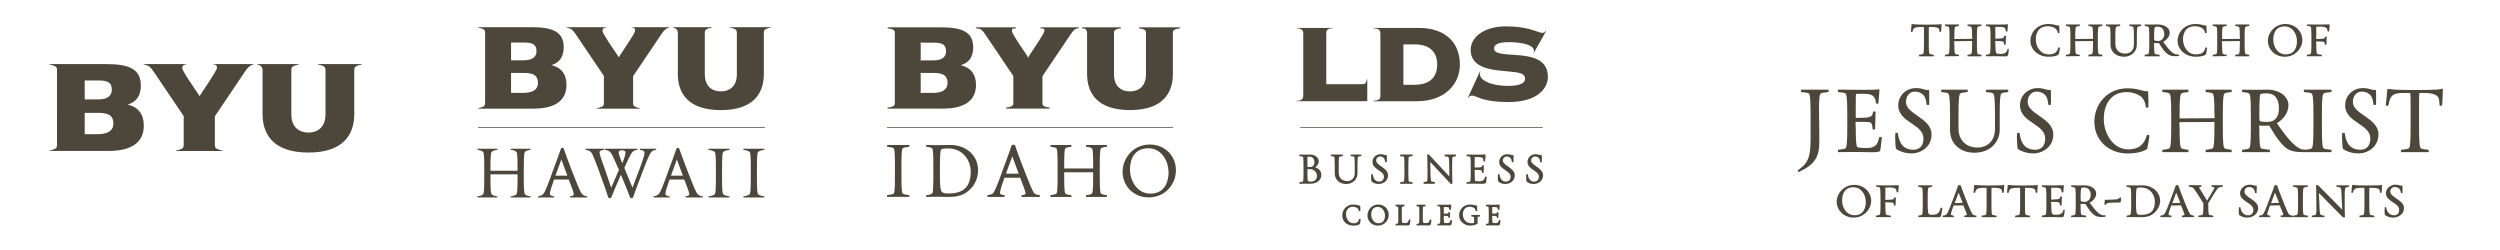 
<svg version="1.1" xmlns="http://www.w3.org/2000/svg" viewBox="0 0 600 60" width="600" height="60" >


<g id="byu">
	<path fill="#4D463A" d="M460.588,13.514l-0.033-0.078c-0.01-0.043-0.028-0.259,0.051-0.298c0.479-0.046,0.785-0.11,0.928-0.193
		c0.142-0.061,0.215-0.461,0.215-2.406V7.763c0-0.712,0-1.183-0.041-1.304c0.002,0.023-0.024,0.029-0.064,0.029
		c-0.019,0-0.042-0.001-0.065-0.003c-0.11-0.007-0.252-0.016-0.408-0.016c-1.208,0-1.553,0.122-1.829,0.377
		c-0.146,0.129-0.263,0.382-0.355,0.776l-0.009,0.038l-0.099,0.019c-0.098,0-0.271-0.014-0.271-0.112
		c0.045-0.405,0.089-0.855,0.126-1.231l0.051-0.508l0.111-0.045c0.57,0.087,1.728,0.131,3.446,0.131
		c2.891,0,3.292-0.067,3.493-0.149l0.068-0.028l0.064,0.119c0,0.363-0.014,1.075-0.108,1.761c0,0.053-0.071,0.058-0.157,0.058
		c-0.198,0-0.225-0.042-0.225-0.084c0-0.33-0.074-0.603-0.203-0.748c-0.215-0.195-0.52-0.374-1.827-0.374
		c-0.157,0-0.273,0.009-0.365,0.016c-0.061,0.004-0.11,0.008-0.154,0.008c0.019,0.052-0.017,0.347-0.017,1.271v2.775
		c0,1.919,0.088,2.343,0.229,2.403c0.15,0.086,0.458,0.15,0.919,0.191c0.097,0.045,0.076,0.265,0.066,0.307l-0.01,0.039
		l-0.062,0.035H460.588z"/>
	<path fill="#4D463A" d="M472.226,13.514l-0.033-0.078c-0.01-0.043-0.028-0.259,0.052-0.298c0.485-0.047,0.677-0.111,0.82-0.194
		c0.147-0.063,0.235-0.486,0.235-2.406V9.843l-4.308,0.05l0.05,0.646c0,1.92,0.088,2.343,0.229,2.403
		c0.147,0.085,0.339,0.149,0.81,0.191c0.1,0.046,0.08,0.296,0.073,0.329l-3.351,0.052l-0.021-0.083c0-0.002-0.04-0.259,0.07-0.295
		c0.481-0.045,0.672-0.108,0.813-0.191c0.141-0.061,0.214-0.46,0.214-2.406V8.847c0-1.943-0.073-2.344-0.209-2.403
		c-0.145-0.084-0.328-0.148-0.81-0.213l0,0c-0.061,0-0.086-0.112-0.086-0.179c0-0.18,0.048-0.18,0.071-0.18h3.301l0.015,0.146
		c0,0.077-0.01,0.213-0.086,0.213c-0.475,0.065-0.658,0.128-0.799,0.21c-0.147,0.064-0.235,0.488-0.235,2.406v0.52l4.308-0.05
		l-0.05-0.47c0-1.917-0.088-2.341-0.23-2.403c-0.146-0.084-0.331-0.148-0.811-0.213l0,0c-0.049,0-0.076-0.06-0.076-0.179
		s0.028-0.18,0.083-0.18h3.23c0.036,0,0.08,0.027,0.08,0.159c0,0.125-0.038,0.2-0.103,0.2c-0.408,0.059-0.642,0.12-0.799,0.21
		c-0.111,0.057-0.213,0.387-0.213,2.406v1.691c0,2.022,0.101,2.351,0.21,2.404c0.169,0.098,0.401,0.152,0.807,0.19
		c0.104,0.033,0.103,0.223,0.093,0.289l-0.007,0.042l-0.068,0.05H472.226z"/>
	<path fill="#4D463A" d="M481.391,13.535c-0.341,0-0.709-0.009-1.106-0.019c-0.461-0.011-0.96-0.024-1.496-0.024
		c-0.779,0-1.256,0-2.102,0.021l-0.04,0.001l-0.032-0.075c-0.01-0.042-0.03-0.262,0.049-0.302c0.441-0.043,0.682-0.099,0.818-0.192
		c0.151-0.064,0.239-0.488,0.239-2.408V8.847c0-1.917-0.089-2.341-0.23-2.403c-0.141-0.094-0.373-0.154-0.812-0.213l0,0
		c-0.048,0-0.074-0.059-0.074-0.179c0-0.121,0.026-0.18,0.081-0.18c0.934,0.021,2.407,0.021,3.188,0.021
		c0.996,0,1.559-0.021,1.905-0.043l0.053-0.003l0.086,0.096c-0.021,0.187-0.036,0.405-0.054,0.648
		c-0.02,0.281-0.042,0.593-0.076,0.918c-0.022,0.071-0.106,0.083-0.174,0.083c-0.085,0-0.229-0.026-0.229-0.11
		c0-0.326-0.076-0.578-0.227-0.748c-0.203-0.203-0.595-0.286-1.35-0.286c-0.312,0-0.56,0.009-0.729,0.016l-0.204,0.006
		c0.007,0.089,0.007,0.487,0.007,1.21v1.623l0.838-0.05c1.134,0,1.258-0.25,1.316-0.63c0.013-0.03,0.036-0.073,0.21-0.073
		c0.134,0,0.193,0.025,0.193,0.081c-0.021,0.329-0.065,1.713-0.065,2.016c0,0.057-0.063,0.083-0.201,0.083s-0.201-0.026-0.201-0.083
		c0-0.229-0.048-0.5-0.155-0.588c-0.096-0.077-0.256-0.206-1.118-0.206h-0.866l0.05,0.687c0,1.584,0.135,2.071,0.247,2.2
		c0.14,0.119,0.286,0.2,0.981,0.2c0.646,0,1.092-0.133,1.329-0.396c0.185-0.185,0.301-0.425,0.378-0.78l0.009-0.039l0.102-0.027
		c0.06,0,0.164,0.028,0.195,0.079c-0.03,0.601-0.135,1.322-0.233,1.519C481.788,13.446,481.705,13.535,481.391,13.535z"/>
	<path fill="#4D463A" d="M491.64,13.623c-2.436,0-4.343-1.688-4.343-3.843c0-1.976,1.616-4.019,4.32-4.019
		c0.785,0,1.354,0.143,1.77,0.248c0.247,0.062,0.441,0.111,0.6,0.111c0.04,0,0.078-0.003,0.114-0.01h0.05l0.074,0.092
		c0.021,0.41,0.043,1.04,0.043,1.67c0,0.033-0.021,0.089-0.165,0.089c-0.087,0-0.237-0.023-0.237-0.11
		c-0.021-0.285-0.207-0.664-0.44-0.898c-0.44-0.417-1.147-0.657-1.938-0.657c-2.616,0-2.898,2.209-2.898,3.159
		c0,1.766,1.149,3.593,3.073,3.593c0.936,0,1.471-0.177,1.849-0.612c0.196-0.249,0.352-0.568,0.487-1.002l0.011-0.035l0.109-0.027
		c0.057,0,0.26,0.029,0.26,0.122c-0.041,0.571-0.189,1.395-0.312,1.566C493.912,13.277,493.119,13.623,491.64,13.623z"/>
	<path fill="#4D463A" d="M501.244,13.514l-0.033-0.078c-0.01-0.043-0.028-0.259,0.052-0.298c0.486-0.047,0.677-0.111,0.819-0.194
		c0.147-0.062,0.235-0.485,0.235-2.406V9.843l-4.307,0.05l0.05,0.646c0,1.92,0.088,2.343,0.229,2.403
		c0.149,0.085,0.341,0.149,0.809,0.191c0.104,0.046,0.079,0.306,0.075,0.326l-3.352,0.055l-0.021-0.083
		c-0.001-0.003-0.041-0.258,0.07-0.295c0.48-0.045,0.671-0.108,0.813-0.191c0.141-0.06,0.214-0.46,0.214-2.406V8.847
		c0-1.943-0.073-2.344-0.209-2.403c-0.146-0.084-0.329-0.148-0.81-0.213l0,0c-0.062,0-0.087-0.113-0.087-0.18
		c0-0.179,0.051-0.179,0.072-0.179h3.301l0.015,0.146c0,0.077-0.01,0.213-0.087,0.213c-0.472,0.064-0.656,0.128-0.798,0.21
		c-0.147,0.064-0.235,0.488-0.235,2.406v0.52l4.307-0.05l-0.05-0.47c0-1.918-0.088-2.342-0.229-2.403
		c-0.146-0.084-0.33-0.148-0.811-0.213l0,0c-0.049,0-0.076-0.06-0.076-0.179s0.028-0.18,0.083-0.18h3.229
		c0.036,0,0.08,0.027,0.08,0.159c0,0.125-0.038,0.2-0.103,0.2c-0.407,0.059-0.641,0.12-0.798,0.21
		c-0.112,0.058-0.214,0.388-0.214,2.406v1.691c0,2.021,0.102,2.35,0.211,2.404c0.169,0.098,0.401,0.152,0.806,0.19
		c0.104,0.033,0.103,0.223,0.093,0.289l-0.007,0.042l-0.068,0.05H501.244z"/>
	<path fill="#4D463A" d="M509.736,13.623c-1.832,0-3.214-1.205-3.214-2.804V8.847c0-1.918-0.089-2.341-0.231-2.403
		c-0.146-0.084-0.329-0.148-0.81-0.213l0,0c-0.049,0-0.076-0.06-0.076-0.179s0.028-0.18,0.083-0.18h3.295
		c0.023,0,0.071,0,0.071,0.181c0,0.148-0.051,0.179-0.094,0.179c-0.443,0.063-0.697,0.126-0.842,0.21
		c-0.147,0.065-0.235,0.489-0.235,2.406v1.67c0,1.44,0.895,2.335,2.335,2.335c1.346,0,2.118-0.804,2.118-2.206V8.847
		c0-2.059-0.103-2.312-0.198-2.389c-0.113-0.094-0.363-0.16-0.864-0.228l0,0c-0.049,0-0.068-0.094-0.068-0.149
		c0-0.209,0.051-0.209,0.075-0.209h2.752c0.085,0,0.092,0.152,0.092,0.199c0,0.062-0.03,0.161-0.092,0.161
		c-0.451,0.062-0.667,0.123-0.791,0.227c-0.097,0.077-0.199,0.331-0.199,2.389v1.951C512.843,12.187,511.681,13.623,509.736,13.623z
		"/>
	<path fill="#4D463A" d="M514.743,13.514l-0.032-0.092c-0.01-0.066-0.011-0.256,0.082-0.286c0.41-0.04,0.651-0.097,0.814-0.191
		c0.112-0.056,0.214-0.384,0.214-2.406V8.847c0-2.019-0.102-2.349-0.211-2.405c-0.159-0.092-0.394-0.153-0.809-0.212h-0.001
		c-0.057,0-0.095-0.075-0.095-0.2c0-0.132,0.044-0.159,0.08-0.159c0.283,0,0.59,0.006,0.884,0.011
		c0.268,0.005,0.524,0.01,0.742,0.01c0.204,0,0.418-0.005,0.645-0.01c0.253-0.005,0.521-0.011,0.808-0.011
		c1.863,0,2.868,1.008,2.868,1.956c0,1.143-0.98,1.89-1.564,2.234c1.609,2.23,2.458,3.007,3.378,3.007c0,0,0.348,0,0.349,0
		c0.109,0,0.12,0.283,0.12,0.286c-0.312,0.117-0.53,0.138-0.814,0.138c-0.869,0-1.416-0.126-1.828-0.421
		c-0.66-0.408-1.334-1.229-2.247-2.745c-0.126,0.03-0.263,0.033-0.384,0.033c-0.227,0-0.393-0.009-0.605-0.021l-0.206-0.011
		l0.053,0.212c0,1.92,0.088,2.343,0.229,2.403c0.102,0.058,0.355,0.136,1.024,0.191c0.104,0.047,0.08,0.307,0.075,0.328
		l-0.057,0.053H514.743z M517.843,6.404c-0.443,0-0.646,0.076-0.67,0.123c-0.057,0.06-0.19,0.586-0.19,2.319
		c0,0.665,0.041,0.758,0.094,0.81c0.091,0.076,0.286,0.181,0.897,0.181c0.811,0,1.445-0.712,1.445-1.62
		C519.419,7.065,518.845,6.404,517.843,6.404z"/>
	<path fill="#4D463A" d="M526.967,13.623c-2.435,0-4.341-1.688-4.341-3.843c0-1.976,1.615-4.019,4.319-4.019
		c0.785,0,1.354,0.143,1.77,0.248c0.247,0.062,0.441,0.111,0.6,0.111c0.04,0,0.078-0.003,0.114-0.01h0.05l0.074,0.092
		c0.021,0.41,0.044,1.04,0.044,1.67c0,0.033-0.021,0.089-0.165,0.089c-0.088,0-0.238-0.023-0.238-0.11
		c-0.021-0.284-0.206-0.663-0.44-0.898c-0.439-0.417-1.146-0.657-1.938-0.657c-2.616,0-2.898,2.209-2.898,3.159
		c0,1.766,1.149,3.593,3.071,3.593c0.936,0,1.471-0.177,1.849-0.612c0.195-0.249,0.355-0.577,0.488-1.002l0.011-0.035l0.108-0.027
		c0.058,0,0.26,0.029,0.26,0.122c-0.04,0.569-0.188,1.392-0.312,1.566C529.24,13.277,528.447,13.623,526.967,13.623z"/>
	<path fill="#4D463A" d="M536.485,13.514l-0.032-0.076c-0.01-0.043-0.03-0.26,0.05-0.3c0.486-0.047,0.673-0.108,0.822-0.194
		c0.146-0.063,0.234-0.486,0.234-2.406V9.843l-4.308,0.05l0.05,0.646c0,1.92,0.088,2.343,0.229,2.403
		c0.149,0.085,0.341,0.149,0.81,0.191c0.104,0.047,0.078,0.306,0.074,0.327l-3.353,0.054l-0.021-0.085
		c-0.001-0.002-0.04-0.257,0.07-0.293c0.481-0.045,0.672-0.108,0.814-0.191c0.14-0.06,0.213-0.459,0.213-2.406V8.847
		c0-1.944-0.073-2.344-0.208-2.403c-0.146-0.084-0.329-0.148-0.811-0.213l0,0c-0.061,0-0.087-0.111-0.087-0.178
		c0-0.181,0.051-0.181,0.072-0.181h3.302l0.015,0.147c0,0.077-0.01,0.212-0.086,0.212c-0.473,0.064-0.657,0.128-0.799,0.21
		c-0.147,0.064-0.235,0.488-0.235,2.406v0.52l4.308-0.05l-0.05-0.47c0-1.917-0.088-2.341-0.23-2.403
		c-0.147-0.084-0.332-0.148-0.811-0.213l0,0c-0.049,0-0.075-0.059-0.075-0.179c0-0.121,0.026-0.18,0.082-0.18h3.229
		c0.053,0,0.08,0.054,0.08,0.161c0,0.126-0.037,0.199-0.101,0.199c-0.409,0.059-0.643,0.119-0.799,0.21
		c-0.13,0.065-0.215,0.5-0.215,2.406v1.691c0,2.021,0.102,2.35,0.212,2.404c0.168,0.098,0.4,0.152,0.807,0.19
		c0.103,0.033,0.102,0.224,0.091,0.29l-0.007,0.042l-0.068,0.049H536.485z"/>
	<path fill="#4D463A" d="M548.355,13.623c-2.276,0-4.06-1.688-4.06-3.843c0-1.941,1.692-4.019,4.211-4.019
		c2.276,0,4.06,1.688,4.06,3.845C552.566,11.546,550.874,13.623,548.355,13.623z M548.269,6.338c-2.487,0-2.681,2.385-2.681,3.116
		c0,1.785,1.032,3.593,3.005,3.593c2.487,0,2.681-2.385,2.681-3.116C551.273,8.146,550.241,6.338,548.269,6.338z"/>
	<path fill="#4D463A" d="M553.665,13.514l-0.032-0.093c-0.011-0.065-0.012-0.255,0.08-0.285c0.416-0.041,0.649-0.095,0.815-0.191
		c0.112-0.056,0.213-0.385,0.213-2.406V8.847c0-1.657-0.062-2.396-0.21-2.469c-0.169-0.098-0.402-0.152-0.808-0.19
		c-0.088-0.028-0.105-0.152-0.093-0.228l0.007-0.042l0.07-0.047c0.933,0.021,2.471,0.021,3.229,0.021
		c1.019,0,1.711-0.021,2.078-0.043l0.053-0.003l0.065,0.096c-0.021,0.394-0.065,0.914-0.13,1.544c0,0.073-0.123,0.073-0.163,0.073
		c-0.057,0-0.24-0.009-0.24-0.121c0-0.302-0.076-0.53-0.225-0.68c-0.153-0.172-0.524-0.376-1.438-0.376
		c-0.48,0-0.91,0.022-1.032,0.042c0.021,0.062-0.002,0.509-0.002,1.253v1.709l0.796-0.05c1.142,0,1.257-0.122,1.315-0.499
		c0.024-0.052,0.074-0.067,0.176-0.067c0.228,0,0.228,0.047,0.228,0.075c-0.021,0.329-0.065,1.497-0.065,1.822
		c0,0.059-0.069,0.064-0.16,0.064c-0.086,0-0.242-0.001-0.242-0.087c0-0.251-0.057-0.443-0.156-0.526
		c-0.093-0.092-0.232-0.161-1.116-0.161h-0.824l0.05,0.579c0,1.92,0.088,2.343,0.229,2.403c0.102,0.058,0.357,0.136,1.025,0.191
		c0.101,0.046,0.081,0.296,0.074,0.329l-0.057,0.052H553.665z"/>
	<path fill="#4D463A" d="M431.678,41.286c-0.088,0-0.193-0.146-0.228-0.246c-0.035-0.104,0.003-0.152,0.028-0.172
		c2.014-1.465,3.064-2.455,3.064-7.298v-6.23c0-3.879-0.176-4.76-0.459-4.926c-0.264-0.154-0.838-0.222-1.751-0.315
		c-0.134-0.033-0.121-0.358-0.111-0.437c0.005-0.04,0.018-0.147,0.093-0.147h6.464c0.057,0,0.09,0.06,0.103,0.19
		c0.002,0.015,0.035,0.363-0.116,0.393c-0.901,0.093-1.465,0.16-1.732,0.316c-0.321,0.172-0.521,1.075-0.458,4.925l0.068,6.231
		c0.048,4.175-1.058,5.904-4.928,7.708L431.678,41.286z"/>
	<path fill="#4D463A" d="M449.424,36.541c-0.635,0-1.129-0.014-1.663-0.03c-0.627-0.019-1.309-0.039-2.34-0.039
		c-1.226,0-2.188,0.015-3.396,0.033l-0.835,0.012c-0.076,0-0.089-0.111-0.094-0.153c-0.01-0.083-0.02-0.399,0.105-0.428
		c0.815-0.084,1.41-0.155,1.687-0.316c0.284-0.165,0.46-1.045,0.46-4.924v-3.357c0-3.88-0.176-4.761-0.46-4.925
		c-0.273-0.162-0.843-0.23-1.68-0.316c-0.134-0.033-0.122-0.359-0.112-0.438c0.006-0.041,0.019-0.146,0.093-0.146
		c1.794,0.023,4.808,0.045,6.303,0.045c1.986,0,2.712-0.025,3.375-0.115c0.001,0,0.001,0,0.001,0c0.169,0,0.192,0.089,0.192,0.143
		c-0.051,0.922-0.121,2.021-0.252,3.203c-0.021,0.084-0.142,0.1-0.239,0.1c-0.082,0-0.165-0.012-0.229-0.033
		c-0.114-0.039-0.138-0.098-0.138-0.141c0-0.583-0.198-1.171-0.518-1.533c-0.434-0.434-0.931-0.671-2.309-0.671
		c-0.896,0-1.743,0-1.944,0.044c-0.024,0.175-0.053,0.95-0.053,2.48v3.266l1.836-0.05c2.09,0,2.183-0.565,2.31-1.348
		c0.027-0.129,0.123-0.163,0.296-0.163c0.119,0,0.318,0.014,0.318,0.111c-0.011,0.321-0.102,3.829-0.112,4.142
		c0,0.025,0,0.097-0.275,0.097c-0.076,0-0.148-0.007-0.203-0.019c-0.032-0.007-0.129-0.029-0.129-0.104
		c0-0.428-0.12-1.182-0.308-1.39c-0.201-0.202-0.329-0.332-1.919-0.332h-1.863l0.05,1.493c0,3.624,0.207,4.371,0.33,4.494
		c0.193,0.195,0.906,0.287,2.242,0.287c1.481,0,1.965-0.378,2.333-0.766c0.271-0.294,0.543-0.958,0.746-1.818
		c0.009-0.041,0.047-0.09,0.183-0.09c0.124,0,0.422,0.056,0.422,0.195c-0.113,1.438-0.366,3.139-0.396,3.195
		C451.091,36.417,450.33,36.541,449.424,36.541z"/>
	<path fill="#4D463A" d="M458.739,36.818c-1.884,0-3.483-0.832-3.722-1.171c-0.042-0.086-0.258-2.517-0.146-3.647
		c0-0.102,0.175-0.139,0.324-0.139c0.084,0,0.283,0.013,0.304,0.136c0.047,0.884,0.496,2.057,0.798,2.512
		c0.614,0.934,1.626,1.427,2.925,1.427c1.511,0,2.412-0.997,2.412-2.665c0-1.727-1.381-2.658-2.843-3.645
		c-1.577-1.064-3.207-2.165-3.207-4.359c0-2.311,1.86-4.12,4.236-4.12c0.936,0,1.453,0.158,1.869,0.286
		c0.29,0.089,0.54,0.166,0.857,0.166c0.08,0,0.165-0.005,0.257-0.016c0.007,0,0.014,0,0.021,0c0.13,0,0.174,0.06,0.174,0.119
		c0,0.24,0.004,0.528,0.009,0.847c0.011,0.756,0.023,1.685-0.009,2.559c-0.02,0.067-0.108,0.095-0.267,0.095
		c-0.101,0-0.337-0.013-0.36-0.132c-0.077-1.017-0.313-1.757-0.703-2.208c-0.549-0.601-1.216-0.881-2.1-0.881
		c-1.218,0-2.137,1.057-2.137,2.458c0,1.43,1.343,2.365,2.764,3.354c1.661,1.156,3.378,2.351,3.378,4.492
		C463.573,35.229,461.083,36.818,458.739,36.818z"/>
	<path fill="#4D463A" d="M473.829,36.654c-3.429,0-5.823-2.224-5.823-5.407v-3.908c0-3.881-0.175-4.762-0.458-4.925
		c-0.303-0.164-0.729-0.23-1.567-0.316c-0.133-0.034-0.12-0.358-0.11-0.437c0.005-0.04,0.019-0.147,0.093-0.147h6.21
		c0.074,0,0.088,0.107,0.093,0.147c0.01,0.079,0.022,0.403-0.103,0.436c-0.926,0.095-1.384,0.163-1.669,0.318
		c-0.281,0.164-0.456,1.045-0.456,4.925v3.494c0,2.778,1.795,4.573,4.573,4.573c2.873,0,4.182-2.239,4.182-4.319v-3.748
		c0-4.005-0.212-4.703-0.396-4.863c-0.249-0.226-0.798-0.291-1.674-0.378c-0.143-0.036-0.099-0.4-0.098-0.404
		c0.009-0.078,0.03-0.18,0.103-0.18h5.152c0.061,0,0.1,0.078,0.115,0.232c0.008,0.076,0.022,0.325-0.105,0.351
		c-0.897,0.092-1.345,0.159-1.587,0.379c-0.186,0.161-0.374,0.864-0.374,4.863V31.2C479.929,33.911,477.834,36.654,473.829,36.654z"
		/>
	<path fill="#4D463A" d="M487.953,36.818c-1.884,0-3.482-0.832-3.721-1.171c-0.042-0.083-0.26-2.505-0.147-3.647
		c0-0.102,0.175-0.139,0.324-0.139c0.085,0,0.284,0.013,0.305,0.136c0.047,0.887,0.496,2.059,0.798,2.512
		c0.613,0.934,1.625,1.427,2.925,1.427c1.51,0,2.411-0.997,2.411-2.665c0-1.727-1.381-2.658-2.843-3.645
		c-1.577-1.064-3.207-2.165-3.207-4.359c0-2.311,1.86-4.12,4.236-4.12c0.937,0,1.453,0.158,1.869,0.286
		c0.29,0.089,0.54,0.166,0.858,0.166c0.08,0,0.165-0.005,0.257-0.016c0.007,0,0.014,0,0.021,0c0.129,0,0.174,0.061,0.174,0.119
		c0,0.24,0.004,0.528,0.009,0.847c0.011,0.756,0.023,1.685-0.009,2.559c-0.021,0.068-0.11,0.095-0.268,0.095
		c-0.101,0-0.337-0.013-0.36-0.132c-0.078-1.018-0.314-1.758-0.703-2.208c-0.55-0.601-1.218-0.881-2.101-0.881
		c-1.217,0-2.135,1.057-2.135,2.458c0,1.43,1.343,2.365,2.764,3.354c1.66,1.156,3.377,2.351,3.377,4.492
		C492.787,35.229,490.297,36.818,487.953,36.818z"/>
	<path fill="#4D463A" d="M510.699,36.84c-4.667,0-8.055-3.214-8.055-7.642c0-3.882,2.807-8.007,8.008-8.007
		c1.479,0,2.544,0.284,3.322,0.492c0.467,0.125,0.836,0.223,1.142,0.223c0.088,0,0.166-0.008,0.24-0.025c0.004,0,0.009,0,0.014,0
		c0.13,0,0.185,0.074,0.185,0.143l0.017,0.518c0.029,0.864,0.072,2.168,0.053,3.187c-0.023,0.1-0.183,0.113-0.275,0.113
		c-0.158,0-0.334-0.04-0.353-0.152c-0.095-0.972-0.399-1.722-0.931-2.299c-0.735-0.76-2.233-1.292-3.643-1.292
		c-4.067,0-5.517,3.325-5.517,6.437c0,3.515,2.232,7.31,5.839,7.31c1.631,0,2.758-0.456,3.549-1.433
		c0.519-0.64,0.783-1.383,0.957-1.959c0.005-0.034,0.039-0.101,0.188-0.101c0.124,0,0.415,0.062,0.415,0.183
		c-0.066,0.925-0.473,3.106-0.537,3.204C515.252,35.844,513.731,36.84,510.699,36.84z"/>
	<path fill="#4D463A" d="M529.421,36.518c-0.024,0-0.098,0-0.098-0.264c0-0.073,0.007-0.142,0.019-0.193
		c0.019-0.083,0.054-0.125,0.103-0.125c0.941-0.097,1.298-0.193,1.565-0.318c0.279-0.162,0.454-1.046,0.454-4.945v-1.404
		l-8.414,0.05l0.05,1.354c0,3.921,0.176,4.783,0.479,4.946c0.289,0.145,0.708,0.23,1.546,0.316c0,0,0,0,0.001,0
		c0.044,0,0.078,0.042,0.098,0.124c0.012,0.052,0.019,0.121,0.019,0.193c0,0.265-0.074,0.265-0.099,0.265h-6.096
		c-0.024,0-0.1,0-0.1-0.265c0-0.073,0.007-0.142,0.02-0.193c0.02-0.083,0.054-0.124,0.104-0.124
		c0.843-0.087,1.282-0.176,1.564-0.317c0.28-0.163,0.456-1.048,0.456-4.945v-3.334c0-4.299-0.227-4.791-0.459-4.925
		c-0.274-0.161-0.705-0.228-1.566-0.316c-0.134-0.033-0.121-0.358-0.111-0.437c0.005-0.04,0.018-0.147,0.093-0.147h6.096
		c0.074,0,0.087,0.106,0.093,0.146c0.01,0.079,0.022,0.405-0.104,0.437c-0.851,0.088-1.273,0.154-1.552,0.317
		c-0.306,0.165-0.481,1.022-0.481,4.926v1.08l8.414-0.05l-0.05-1.03c0-3.898-0.168-4.758-0.458-4.925
		c-0.302-0.164-0.728-0.23-1.566-0.316c-0.134-0.034-0.12-0.361-0.11-0.44c0.006-0.039,0.019-0.144,0.092-0.144h6.096
		c0.075,0,0.088,0.107,0.093,0.147c0.01,0.079,0.022,0.403-0.104,0.435c-0.846,0.087-1.271,0.153-1.576,0.318
		c-0.229,0.134-0.456,0.625-0.456,4.925v3.334c0,3.898,0.175,4.783,0.458,4.947c0.265,0.123,0.621,0.219,1.566,0.316
		c0,0,0,0,0.001,0c0.044,0,0.078,0.042,0.098,0.124c0.013,0.052,0.02,0.121,0.02,0.193c0,0.265-0.075,0.265-0.1,0.265H529.421z"/>
	<path fill="#4D463A" d="M552.904,36.518c-2.009,0-3.095-0.227-4.007-0.836c-1.221-0.837-2.464-2.441-4.293-5.538
		c-0.439,0.036-0.8,0.043-1.123,0.043c-0.432,0-0.797-0.012-1.299-0.04l0.053,0.55c0,3.878,0.176,4.759,0.46,4.923
		c0.235,0.126,0.755,0.183,1.474,0.26l0.508,0.056c0.146,0.035,0.11,0.425,0.109,0.429c-0.005,0.042-0.018,0.153-0.094,0.153h-6.508
		c-0.058,0-0.092-0.064-0.104-0.198c-0.003-0.036-0.028-0.356,0.118-0.384c0.946-0.097,1.293-0.168,1.547-0.316
		c0.299-0.16,0.46-0.992,0.46-4.924v-3.357c0-3.934-0.161-4.766-0.458-4.925c-0.278-0.164-0.701-0.23-1.545-0.316
		c-0.156-0.032-0.123-0.378-0.121-0.393c0.013-0.128,0.047-0.191,0.104-0.191c0.528,0,1.101,0.012,1.648,0.024
		c0.501,0.011,0.98,0.021,1.387,0.021c0.404,0,0.824-0.01,1.266-0.021c0.486-0.012,0.998-0.024,1.541-0.024
		c3.415,0,5.201,1.865,5.201,3.708c0,1.698-0.988,3.241-2.782,4.343c3.068,4.488,4.982,6.347,6.62,6.347
		c1.042,0,1.512-0.183,1.698-0.292c0.284-0.164,0.46-1.045,0.46-4.924v-3.357c0-3.88-0.176-4.762-0.46-4.925
		c-0.261-0.155-0.835-0.223-1.749-0.316c-0.134-0.034-0.121-0.359-0.11-0.438c0.005-0.04,0.018-0.146,0.092-0.146h6.464
		c0.062,0,0.1,0.062,0.111,0.183c0.01,0.095,0.008,0.373-0.124,0.4c-0.902,0.093-1.467,0.16-1.733,0.316
		c-0.298,0.161-0.459,0.993-0.459,4.926v3.357c0,3.932,0.161,4.763,0.457,4.923c0.271,0.158,0.861,0.228,1.73,0.316
		c0.135,0.025,0.14,0.292,0.13,0.393c-0.015,0.156-0.069,0.189-0.112,0.189H552.904z M543.979,22.395
		c-0.814,0-1.443,0.124-1.502,0.188c-0.084,0.101-0.242,1.224-0.242,4.756c0,1.314,0.044,1.607,0.124,1.688
		c0.089,0.088,0.45,0.237,1.874,0.237c1.697,0,2.711-1.184,2.711-3.167C546.944,23.64,545.946,22.395,543.979,22.395z"/>
	<path fill="#4D463A" d="M565.989,36.818c-1.886,0-3.483-0.832-3.721-1.171c-0.042-0.083-0.26-2.505-0.147-3.647
		c0-0.102,0.175-0.139,0.324-0.139c0.084,0,0.283,0.013,0.305,0.135c0.047,0.887,0.496,2.059,0.798,2.512
		c0.613,0.934,1.625,1.427,2.925,1.427c1.51,0,2.411-0.997,2.411-2.665c0-1.727-1.381-2.658-2.842-3.645
		c-1.577-1.064-3.207-2.165-3.207-4.359c0-2.311,1.859-4.12,4.234-4.12c0.937,0,1.454,0.158,1.87,0.286
		c0.29,0.089,0.54,0.166,0.858,0.166c0.08,0,0.165-0.005,0.257-0.016c0.007,0,0.014,0,0.02,0c0.129,0,0.174,0.061,0.174,0.119
		c0,0.24,0.004,0.528,0.009,0.847c0.011,0.756,0.024,1.686-0.009,2.559c-0.021,0.068-0.109,0.095-0.267,0.095
		c-0.101,0-0.337-0.013-0.36-0.132c-0.077-1.017-0.313-1.757-0.703-2.208c-0.55-0.601-1.218-0.881-2.101-0.881
		c-1.217,0-2.135,1.057-2.135,2.458c0,1.43,1.343,2.365,2.764,3.354c1.661,1.156,3.378,2.351,3.378,4.492
		C570.824,35.229,568.333,36.818,565.989,36.818z"/>
	<path fill="#4D463A" d="M576.318,36.518c-0.08,0-0.091-0.123-0.095-0.164c-0.009-0.101-0.004-0.393,0.133-0.418
		c0.872-0.089,1.462-0.159,1.731-0.316c0.298-0.159,0.458-0.991,0.458-4.923v-5.613c0-1.637-0.03-2.568-0.09-2.769
		c-0.188-0.011-0.571-0.011-1.103-0.011c-2.058,0-2.85,0.2-3.388,0.855c-0.316,0.377-0.562,1.07-0.75,2.118
		c-0.012,0.084-0.101,0.134-0.243,0.134c-0.079,0-0.162-0.015-0.229-0.042c-0.115-0.047-0.133-0.111-0.133-0.146
		c0.104-0.915,0.209-2.142,0.284-3.022l0.062-0.71c0-0.083,0.1-0.143,0.249-0.143c0.812,0.131,2.124,0.259,6.356,0.259
		c5.504,0,6.002-0.165,6.401-0.296l0.104-0.018c0.118,0,0.214,0.071,0.214,0.157c0,0.757-0.038,2.529-0.185,3.824
		c-0.019,0.094-0.157,0.126-0.281,0.126c-0.149,0-0.324-0.046-0.324-0.176c0-0.372-0.032-1.62-0.446-2.062
		c-0.55-0.577-1.659-0.857-3.391-0.857c-0.532,0-0.8,0-1.025,0.046c-0.022,0.166-0.053,1.097-0.053,2.734v5.613
		c0,3.879,0.176,4.76,0.46,4.923c0.271,0.159,0.868,0.228,1.749,0.316c0.132,0.03,0.122,0.344,0.112,0.426
		c-0.005,0.042-0.018,0.156-0.095,0.156H576.318z"/>
	<path fill="#4D463A" d="M444.873,52.227c-2.276,0-4.06-1.688-4.06-3.843c0-1.94,1.692-4.017,4.212-4.017
		c2.277,0,4.061,1.688,4.061,3.843C449.086,50.15,447.394,52.227,444.873,52.227z M444.787,44.943c-2.488,0-2.682,2.384-2.682,3.114
		c0,1.785,1.032,3.593,3.006,3.593c2.489,0,2.683-2.385,2.683-3.116C447.794,46.75,446.761,44.943,444.787,44.943z"/>
	<path fill="#4D463A" d="M450.248,52.119l-0.032-0.096c-0.008-0.049-0.016-0.253,0.082-0.283c0.415-0.042,0.648-0.097,0.813-0.193
		c0.112-0.054,0.214-0.382,0.214-2.406V47.45c0-1.655-0.063-2.394-0.211-2.469c-0.121-0.068-0.31-0.143-0.807-0.19
		c-0.088-0.028-0.105-0.151-0.093-0.227l0.007-0.042l0.069-0.046c0.934,0.021,2.472,0.021,3.229,0.021
		c1.017,0,1.709-0.021,2.079-0.045l0.053-0.003l0.065,0.098c-0.021,0.392-0.065,0.915-0.131,1.544c0,0.071-0.122,0.071-0.162,0.071
		c-0.057,0-0.242-0.008-0.242-0.12c0-0.305-0.075-0.534-0.224-0.681c-0.155-0.173-0.528-0.376-1.438-0.376
		c-0.49,0-0.91,0.022-1.032,0.044c0.023,0.051-0.001,0.47-0.001,1.251v1.711l0.795-0.05c1.143,0,1.258-0.123,1.315-0.501
		c0.024-0.052,0.074-0.067,0.176-0.067c0.228,0,0.228,0.047,0.228,0.075c-0.021,0.329-0.064,1.499-0.064,1.822
		c0,0.06-0.07,0.064-0.162,0.064c-0.085,0-0.24,0-0.24-0.085c0-0.247-0.059-0.443-0.156-0.526c-0.092-0.092-0.23-0.16-1.117-0.16
		h-0.823l0.05,0.577c0,1.923,0.088,2.345,0.229,2.403c0.145,0.083,0.487,0.147,1.024,0.194c0.104,0.043,0.08,0.303,0.076,0.325
		l-0.058,0.056H450.248z"/>
	<path fill="#4D463A" d="M465.241,52.141c-0.341,0-0.709-0.009-1.106-0.019c-0.46-0.011-0.958-0.024-1.494-0.024
		c-0.781,0-1.344,0-2.211,0.021c-0.062-0.078-0.086-0.338,0.001-0.377c0.486-0.048,0.672-0.11,0.817-0.195
		c0.143-0.059,0.216-0.458,0.216-2.406V47.45c0-1.944-0.074-2.344-0.21-2.401c-0.146-0.084-0.33-0.148-0.81-0.215l0,0
		c-0.069,0-0.08-0.136-0.08-0.212v-0.05l0.064-0.095h3.301l0.015,0.147c0,0.076-0.009,0.21-0.085,0.21
		c-0.474,0.066-0.657,0.13-0.799,0.212c-0.14,0.06-0.213,0.459-0.213,2.404v1.691c0,1.67,0.154,2.095,0.246,2.199
		c0.111,0.112,0.254,0.2,0.96,0.2c0.642,0,1.091-0.157,1.372-0.479c0.265-0.312,0.451-0.814,0.53-1.15
		c0.012-0.035,0.045-0.071,0.144-0.071c0.085,0,0.259,0.03,0.259,0.125c-0.061,0.578-0.236,1.745-0.354,1.935
		C465.69,52.069,465.522,52.141,465.241,52.141z"/>
	<path fill="#4D463A" d="M471.483,52.119c-0.062-0.069-0.11-0.335-0.021-0.376c0.38-0.027,0.579-0.109,0.579-0.236
		c0-0.19-0.169-0.618-0.842-2.215l-2.339,0.03c-0.482,1.35-0.644,1.853-0.644,2.118c0,0.125,0.076,0.248,0.627,0.298
		c0.111,0.032,0.085,0.231,0.082,0.253l-0.006,0.043l-0.081,0.084h-2.554l-0.033-0.081c-0.006-0.029-0.031-0.258,0.053-0.296
		c0.369-0.027,0.581-0.087,0.748-0.211c0.236-0.174,0.527-0.649,1.177-2.407l0.76-1.982c0.335-0.884,0.679-1.79,0.951-2.609
		c0.021-0.082,0.181-0.1,0.311-0.1c0.084,0,0.283,0.009,0.325,0.093c0.314,0.926,0.61,1.687,0.968,2.607l0.788,1.99
		c0.894,2.148,1.032,2.303,1.237,2.425c0.202,0.123,0.369,0.167,0.713,0.19c0.108,0.044,0.061,0.307,0.061,0.309l-0.063,0.072
		H471.483z M469.125,48.747l1.926-0.067l-0.996-2.454L469.125,48.747z"/>
	<path fill="#4D463A" d="M475.625,52.119l-0.033-0.081c-0.006-0.029-0.031-0.258,0.053-0.296c0.484-0.048,0.783-0.111,0.928-0.195
		c0.141-0.058,0.213-0.458,0.213-2.406v-2.775c0-0.713,0-1.184-0.04-1.305c0.003,0.023-0.023,0.029-0.064,0.029
		c-0.019,0-0.041-0.001-0.065-0.003c-0.11-0.007-0.251-0.016-0.409-0.016c-1.208,0-1.552,0.123-1.829,0.379
		c-0.146,0.129-0.266,0.39-0.354,0.775l-0.009,0.039l-0.098,0.018c-0.1,0-0.274-0.014-0.274-0.113
		c0.039-0.355,0.179-1.739,0.179-1.739l0.11-0.043c0.589,0.087,1.746,0.131,3.446,0.131c2.883,0,3.287-0.067,3.492-0.149
		l0.068-0.027l0.065,0.117c0,0.45-0.019,1.12-0.109,1.763c0,0.057-0.085,0.057-0.154,0.057c-0.2,0-0.226-0.045-0.226-0.085
		c0-0.327-0.074-0.599-0.204-0.746c-0.216-0.196-0.52-0.376-1.828-0.376c-0.155,0-0.272,0.009-0.364,0.016
		c-0.062,0.004-0.111,0.008-0.155,0.008c0.019,0.05-0.016,0.345-0.016,1.271v2.775c0,1.922,0.088,2.345,0.229,2.403
		c0.151,0.087,0.45,0.15,0.919,0.194c0.1,0.042,0.074,0.271,0.068,0.3l-0.009,0.04l-0.064,0.041H475.625z"/>
	<path fill="#4D463A" d="M483.665,52.119l-0.033-0.081c-0.006-0.029-0.031-0.258,0.053-0.296c0.484-0.048,0.783-0.111,0.928-0.195
		c0.141-0.058,0.214-0.458,0.214-2.406v-2.775c0-0.712,0-1.183-0.041-1.304c0.003,0.023-0.023,0.029-0.063,0.029
		c-0.019,0-0.041-0.001-0.064-0.003c-0.111-0.007-0.253-0.016-0.41-0.016c-1.209,0-1.553,0.123-1.83,0.379
		c-0.146,0.129-0.265,0.39-0.353,0.775l-0.009,0.039l-0.099,0.018c-0.099,0-0.274-0.014-0.274-0.113
		c0.042-0.387,0.179-1.739,0.179-1.739l0.11-0.043c0.588,0.087,1.745,0.131,3.446,0.131c2.883,0,3.288-0.067,3.493-0.149
		l0.068-0.027l0.064,0.117c0,0.367-0.014,1.083-0.107,1.763c0,0.057-0.086,0.057-0.155,0.057c-0.201,0-0.228-0.043-0.228-0.085
		c0-0.327-0.074-0.599-0.204-0.747c-0.215-0.196-0.519-0.375-1.826-0.375c-0.156,0-0.272,0.009-0.364,0.016
		c-0.062,0.004-0.112,0.008-0.156,0.008c0.02,0.051-0.015,0.346-0.015,1.271v2.775c0,1.923,0.087,2.345,0.229,2.403
		c0.151,0.087,0.45,0.15,0.919,0.194c0.101,0.042,0.075,0.268,0.069,0.298l-0.009,0.04l-0.065,0.043H483.665z"/>
	<path fill="#4D463A" d="M494.801,52.141c-0.341,0-0.709-0.009-1.105-0.019c-0.46-0.011-0.958-0.024-1.494-0.024
		c-0.781,0-1.257,0-2.103,0.021l-0.041,0.001l-0.033-0.082c-0.006-0.029-0.031-0.258,0.053-0.296
		c0.439-0.044,0.679-0.101,0.816-0.193c0.15-0.063,0.237-0.485,0.237-2.408V47.45c0-1.918-0.088-2.341-0.229-2.401
		c-0.141-0.093-0.373-0.154-0.812-0.215c0,0,0,0-0.001,0c-0.048,0-0.074-0.058-0.074-0.178c0-0.121,0.026-0.179,0.082-0.179
		c0.934,0.021,2.406,0.021,3.187,0.021c0.995,0,1.558-0.021,1.904-0.045l0.053-0.004l0.087,0.099
		c-0.02,0.183-0.035,0.397-0.052,0.636c-0.02,0.283-0.042,0.6-0.077,0.928c-0.024,0.072-0.11,0.084-0.179,0.084
		c-0.083,0-0.226-0.026-0.226-0.109c0-0.328-0.076-0.58-0.226-0.748c-0.203-0.203-0.595-0.286-1.351-0.286
		c-0.313,0-0.561,0.009-0.729,0.015l-0.201,0.005c0.006,0.089,0.006,0.487,0.006,1.21v1.625l0.839-0.05
		c1.131,0,1.256-0.25,1.316-0.63c0.012-0.029,0.033-0.074,0.208-0.074c0.132,0,0.193,0.026,0.193,0.082
		c-0.021,0.329-0.064,1.713-0.064,2.016c0,0.057-0.062,0.082-0.201,0.082c-0.14,0-0.202-0.025-0.202-0.082
		c0-0.23-0.048-0.502-0.155-0.59c-0.094-0.077-0.253-0.206-1.115-0.206h-0.868l0.05,0.687c0,1.669,0.155,2.095,0.247,2.199
		c0.138,0.119,0.282,0.2,0.982,0.2c0.643,0,1.09-0.133,1.328-0.394c0.182-0.182,0.298-0.422,0.378-0.78l0.009-0.039l0.103-0.027
		c0.061,0,0.165,0.028,0.196,0.078c-0.036,0.667-0.147,1.34-0.235,1.517C495.198,52.051,495.114,52.141,494.801,52.141z"/>
	<path fill="#4D463A" d="M497.101,52.119l-0.034-0.099c-0.007-0.048-0.015-0.25,0.083-0.28c0.415-0.042,0.648-0.097,0.813-0.193
		c0.112-0.054,0.214-0.382,0.214-2.406V47.45c0-2.02-0.102-2.348-0.211-2.402c-0.159-0.092-0.393-0.153-0.809-0.214
		c-0.001,0-0.001,0-0.001,0c-0.057,0-0.094-0.073-0.094-0.196c0-0.133,0.044-0.161,0.081-0.161c0.282,0,0.588,0.006,0.882,0.011
		c0.269,0.005,0.525,0.01,0.743,0.01c0.204,0,0.417-0.005,0.644-0.01c0.253-0.006,0.522-0.012,0.81-0.012
		c1.863,0,2.868,1.008,2.868,1.956c0,1.14-0.98,1.888-1.564,2.232c1.607,2.23,2.456,3.007,3.378,3.007c0,0,0.347,0,0.348,0
		c0.109,0,0.12,0.282,0.12,0.285c-0.311,0.12-0.53,0.141-0.815,0.141c-0.866,0-1.412-0.126-1.828-0.421
		c-0.66-0.411-1.333-1.232-2.246-2.747c-0.128,0.03-0.267,0.033-0.388,0.033c-0.22,0-0.383-0.009-0.586-0.02l-0.22-0.011l0.052,0.21
		c0,1.923,0.087,2.345,0.228,2.403c0.146,0.083,0.488,0.147,1.025,0.194c0.104,0.043,0.08,0.301,0.075,0.324l-0.058,0.057H497.101z
		 M500.199,45.008c-0.446,0-0.646,0.075-0.671,0.125c-0.056,0.059-0.188,0.581-0.188,2.317c0,0.668,0.04,0.76,0.092,0.81
		c0.092,0.077,0.289,0.183,0.897,0.183c0.811,0,1.445-0.712,1.445-1.62C501.774,45.669,501.2,45.008,500.199,45.008z"/>
	<path fill="#4D463A" d="M505.329,49.142c-0.033,0-0.282-0.027-0.282-0.129c0.021-0.265,0.064-0.811,0.109-1.05l1.825-0.064
		c1.341,0,1.565-0.197,1.735-0.475c0.03-0.012,0.077-0.019,0.128-0.019c0.105,0,0.225,0.028,0.225,0.09l-0.015,0.186
		c-0.04,0.51-0.065,0.763-0.102,0.818c-0.055,0.077-0.148,0.108-0.323,0.108l-1.451,0.02c-1.435,0-1.644,0.213-1.756,0.47
		l-0.013,0.03L505.329,49.142z"/>
	<path fill="#4D463A" d="M513.896,52.119c-0.283,0-0.649-0.006-1-0.011c-0.319-0.005-0.625-0.01-0.843-0.01
		c-0.206,0-0.462,0.005-0.729,0.01c-0.294,0.005-0.603,0.011-0.875,0.011h-0.04l-0.033-0.08c-0.006-0.03-0.031-0.258,0.053-0.296
		c0.485-0.049,0.677-0.113,0.818-0.195c0.147-0.061,0.235-0.483,0.235-2.406V47.45c0-1.919-0.088-2.341-0.229-2.401
		c-0.146-0.084-0.329-0.148-0.811-0.215c0,0,0,0-0.001,0c-0.048,0-0.074-0.058-0.074-0.178c0-0.121,0.026-0.179,0.082-0.179
		c0.272,0,0.581,0.006,0.875,0.011c0.267,0.005,0.522,0.01,0.729,0.01c0.22,0,1.812-0.021,2.08-0.021
		c2.451,0,4.299,1.605,4.299,3.733c0,0.96-0.467,1.986-1.249,2.745C516.333,51.782,515.381,52.119,513.896,52.119z M513.788,45.008
		c-0.727,0-0.906,0.106-0.98,0.198c-0.056,0.076-0.163,0.636-0.163,2.201v1.734c0,1.549,0.135,2.028,0.248,2.156
		c0.203,0.203,0.365,0.267,0.98,0.267c2.274,0,3.289-0.975,3.289-3.159C517.162,46.769,516.106,45.008,513.788,45.008z"/>
	<path fill="#4D463A" d="M523.717,52.119c-0.062-0.073-0.112-0.336-0.021-0.377c0.379-0.027,0.578-0.109,0.578-0.235
		c0-0.19-0.169-0.618-0.842-2.215l-2.34,0.03c-0.481,1.348-0.643,1.851-0.643,2.118c0,0.125,0.076,0.249,0.628,0.298
		c0.11,0.033,0.083,0.236,0.079,0.259l-0.007,0.042l-0.077,0.079h-2.556l-0.033-0.081c-0.006-0.029-0.031-0.258,0.053-0.296
		c0.369-0.027,0.581-0.087,0.75-0.211c0.236-0.174,0.526-0.649,1.175-2.407l0.762-1.988c0.335-0.882,0.678-1.787,0.95-2.604
		c0.021-0.082,0.18-0.1,0.31-0.1c0.084,0,0.282,0.009,0.324,0.093c0.319,0.937,0.618,1.705,0.982,2.64l0.776,1.958
		c0.893,2.149,1.031,2.303,1.235,2.425c0.206,0.124,0.366,0.167,0.715,0.19c0.107,0.046,0.059,0.313,0.058,0.315l-0.061,0.065
		H523.717z M521.357,48.747l1.926-0.067l-0.995-2.454L521.357,48.747z"/>
	<path fill="#4D463A" d="M527.641,52.119l-0.033-0.081c-0.006-0.029-0.031-0.258,0.053-0.296c0.483-0.048,0.782-0.111,0.928-0.195
		c0.142-0.059,0.215-0.458,0.215-2.406v-0.346c-0.254-0.429-0.513-0.862-0.839-1.361l-0.672-1.041
		c-0.741-1.144-0.943-1.37-1.143-1.431c-0.194-0.085-0.431-0.106-0.769-0.129h-0.001c-0.052,0-0.079-0.062-0.079-0.19
		c0-0.128,0.027-0.19,0.083-0.19h2.883c0.082,0,0.091,0.148,0.091,0.211c0,0.064-0.026,0.169-0.091,0.169
		c-0.244,0.022-0.372,0.042-0.474,0.103c-0.06,0.096,0.536,0.999,0.732,1.295l1.171,1.931l1.129-1.907
		c0.433-0.688,0.661-1.089,0.627-1.237c-0.159-0.128-0.323-0.164-0.61-0.185l0,0c-0.055,0-0.071-0.1-0.071-0.158
		c0-0.223,0.049-0.223,0.075-0.223h2.536c0.056,0,0.083,0.062,0.083,0.19s-0.027,0.19-0.083,0.19
		c-0.369,0.025-0.649,0.069-0.806,0.128c-0.289,0.146-0.535,0.485-1.124,1.431l-0.652,1.041c-0.261,0.404-0.521,0.842-0.765,1.25
		l-0.057,0.094l0.007,0.363c0,2.025,0.101,2.352,0.21,2.404c0.148,0.086,0.447,0.148,0.916,0.192c0.1,0.042,0.074,0.271,0.068,0.3
		l-0.009,0.04l-0.064,0.041H527.641z"/>
	<path fill="#4D463A" d="M539.336,52.227c-1.106,0-1.947-0.55-1.979-0.733c-0.082-0.372-0.092-1.034-0.022-1.686
		c0-0.077,0.146-0.086,0.209-0.086c0.144,0,0.173,0.05,0.173,0.091c0.036,0.383,0.18,0.796,0.383,1.099
		c0.394,0.517,0.856,0.759,1.453,0.759c0.795,0,1.251-0.48,1.251-1.317c0-0.803-0.729-1.287-1.499-1.8
		c-0.829-0.553-1.688-1.124-1.688-2.146c0-1.247,1.18-2.085,2.282-2.085c0.478,0,0.771,0.087,1.006,0.157
		c0.152,0.045,0.271,0.081,0.399,0.081c0.055,0,0.109-0.007,0.165-0.021h0.051l0.099,0.093c-0.011,0.208-0.011,0.456-0.011,0.73
		c0,0.276,0,0.58-0.011,0.896c0,0.056-0.062,0.082-0.193,0.082c-0.115,0-0.185-0.021-0.205-0.061
		c-0.025-0.378-0.194-0.82-0.381-1.004c-0.238-0.238-0.65-0.398-1.026-0.398c-0.671,0-1.121,0.45-1.121,1.12
		c0,0.649,0.708,1.128,1.457,1.635c0.861,0.583,1.838,1.243,1.838,2.289C541.966,51.365,540.629,52.227,539.336,52.227z"/>
	<path fill="#4D463A" d="M547.421,52.119c-0.062-0.071-0.111-0.335-0.021-0.376c0.378-0.027,0.577-0.11,0.577-0.236
		c0-0.191-0.18-0.644-0.842-2.215l-2.338,0.03c-0.482,1.35-0.645,1.852-0.645,2.118c0,0.125,0.076,0.248,0.627,0.298
		c0.11,0.032,0.083,0.234,0.08,0.257l-0.006,0.042l-0.079,0.081h-2.555l-0.033-0.08c-0.006-0.03-0.031-0.258,0.053-0.296
		c0.369-0.027,0.581-0.087,0.75-0.211c0.235-0.174,0.526-0.649,1.176-2.407l0.779-2.032c0.328-0.868,0.665-1.756,0.932-2.56
		c0.021-0.083,0.181-0.1,0.311-0.1c0.104,0,0.284,0.012,0.323,0.094c0.319,0.934,0.618,1.701,0.981,2.635l0.778,1.962
		c0.892,2.149,1.03,2.303,1.234,2.425c0.206,0.124,0.366,0.167,0.715,0.19c0.109,0.045,0.06,0.308,0.06,0.311l-0.062,0.07H547.421z
		 M545.062,48.747l1.926-0.067l-0.996-2.454L545.062,48.747z"/>
	<path fill="#4D463A" d="M550.388,52.119c-0.061-0.074-0.085-0.337,0-0.376c0.486-0.048,0.784-0.112,0.904-0.193
		c0.15-0.062,0.238-0.485,0.238-2.408V47.45c0-1.919-0.088-2.341-0.229-2.401c-0.122-0.081-0.388-0.144-0.898-0.215l0,0
		c-0.069,0-0.078-0.136-0.078-0.212v-0.05l0.063-0.095h3.496l0.015,0.148c0,0.075-0.01,0.209-0.085,0.209
		c-0.504,0.071-0.771,0.134-0.883,0.21c-0.151,0.065-0.239,0.488-0.239,2.406v1.691c0,1.922,0.088,2.344,0.23,2.403
		c0.128,0.086,0.427,0.149,0.896,0.194c0.102,0.043,0.078,0.303,0.073,0.325l-0.058,0.056H550.388z"/>
	<path fill="#4D463A" d="M562.504,52.179c-0.079,0-0.183-0.009-0.228-0.052l-5.745-5.81l0.128,2.823
		c0.021,1.921,0.17,2.293,0.326,2.41c0.093,0.074,0.482,0.188,0.816,0.188c0.064,0,0.091,0.105,0.091,0.169
		c0,0.063-0.009,0.211-0.091,0.211h-2.945l-0.033-0.081c-0.006-0.029-0.031-0.258,0.053-0.296c0.494-0.049,0.76-0.113,0.879-0.21
		c0.109-0.087,0.215-0.438,0.176-2.39l-0.021-1.692c0-0.991,0-2.014-0.064-2.921c0-0.104,0.218-0.116,0.312-0.116
		c0.175,0,0.208,0.042,0.219,0.074l5.754,5.832L562,47.451c-0.02-1.969-0.172-2.32-0.303-2.406
		c-0.144-0.104-0.415-0.167-0.909-0.211l0,0c-0.057,0-0.086-0.099-0.086-0.161c0-0.046,0.007-0.196,0.091-0.196h2.926
		c0.085,0,0.092,0.152,0.092,0.199c0,0.061-0.03,0.159-0.092,0.159c-0.452,0.063-0.668,0.125-0.791,0.227
		c-0.109,0.089-0.219,0.443-0.198,2.389v1.692c0,0.991,0,2.016,0.064,2.924C562.794,52.165,562.612,52.179,562.504,52.179z"/>
	<path fill="#4D463A" d="M566.301,52.119l-0.033-0.081c-0.006-0.029-0.031-0.258,0.053-0.296c0.483-0.048,0.78-0.111,0.926-0.195
		c0.142-0.058,0.215-0.458,0.215-2.406v-2.775c0-0.712,0-1.183-0.041-1.305c0.003,0.023-0.023,0.029-0.063,0.029
		c-0.019,0-0.041-0.001-0.064-0.003c-0.111-0.007-0.252-0.016-0.41-0.016c-1.208,0-1.552,0.123-1.829,0.379
		c-0.146,0.129-0.262,0.383-0.354,0.776l-0.009,0.038l-0.098,0.018c-0.099,0-0.272-0.015-0.272-0.113l0.178-1.739l0.109-0.043
		c0.59,0.087,1.748,0.131,3.447,0.131c2.883,0,3.287-0.067,3.492-0.149l0.068-0.027l0.066,0.117c0,0.361-0.014,1.071-0.109,1.763
		c0,0.057-0.086,0.057-0.154,0.057c-0.201,0-0.227-0.045-0.227-0.085c0-0.327-0.075-0.599-0.205-0.746
		c-0.215-0.196-0.519-0.376-1.827-0.376c-0.156,0-0.272,0.009-0.364,0.016c-0.062,0.004-0.111,0.008-0.155,0.008
		c0.006,0.086-0.015,0.525-0.015,1.271v2.775c0,1.923,0.088,2.345,0.229,2.403c0.152,0.087,0.45,0.15,0.918,0.194
		c0.101,0.042,0.075,0.268,0.069,0.298l-0.009,0.04l-0.065,0.043H566.301z"/>
	<path fill="#4D463A" d="M574.337,52.227c-1.106,0-1.947-0.55-1.979-0.733c-0.083-0.373-0.092-1.036-0.021-1.686
		c0-0.077,0.146-0.086,0.209-0.086c0.143,0,0.172,0.05,0.172,0.091c0.037,0.385,0.181,0.797,0.383,1.099
		c0.394,0.517,0.856,0.759,1.454,0.759c0.794,0,1.25-0.48,1.25-1.317c0-0.803-0.729-1.287-1.499-1.8
		c-0.829-0.553-1.688-1.124-1.688-2.146c0-1.247,1.181-2.085,2.283-2.085c0.477,0,0.77,0.087,1.005,0.157
		c0.152,0.045,0.272,0.081,0.399,0.081c0.056,0,0.109-0.007,0.165-0.021h0.051l0.099,0.093c-0.011,0.208-0.011,0.456-0.011,0.73
		c0,0.276,0,0.58-0.012,0.896c0,0.055-0.062,0.082-0.193,0.082c-0.176,0-0.197-0.047-0.205-0.062
		c-0.025-0.377-0.193-0.819-0.38-1.003c-0.238-0.238-0.65-0.398-1.026-0.398c-0.67,0-1.12,0.45-1.12,1.12
		c0,0.649,0.708,1.128,1.457,1.635c0.861,0.583,1.837,1.243,1.837,2.289C576.967,51.365,575.63,52.227,574.337,52.227z"/>
</g>



<g id="byuh">
	<path fill="#4D463A" d="M183.499,30.521h-68.696c-0.049,0-0.09,0.041-0.09,0.09c0,0.049,0.041,0.089,0.09,0.089h68.696
		c0.05,0,0.09-0.04,0.09-0.089C183.589,30.562,183.548,30.521,183.499,30.521z"/>
	<path fill="#4D463A" d="M185.02,6.521h-9.872c-0.04,0-0.04,0.075-0.013,0.081c0.006,0.002,0.013,0.003,0.013,0.003
		c0.556,0.12,0.831,0.196,1.312,0.429c0.356,0.183,0.387,0.523,0.387,1.055v9.865c0,2.249-1.287,3.976-3.845,3.976
		s-3.847-1.726-3.847-3.976V8.092c0-0.53,0.032-0.875,0.389-1.056c0.479-0.235,0.757-0.309,1.312-0.432c0,0,0.006,0,0.011-0.001
		c0.025-0.008,0.027-0.082-0.014-0.082h-9.319c-0.039,0-0.039,0.076-0.012,0.082c0.005,0.001,0.011,0.003,0.011,0.003
		c0.312,0.073,0.524,0.175,0.763,0.38c0.308,0.263,0.387,0.571,0.387,1.103v9.695c0,4.675,2.556,8.644,10.319,8.644
		c7.761,0,10.318-3.97,10.318-8.644V8.086c0-0.53,0.032-0.869,0.389-1.051c0.48-0.234,0.757-0.308,1.312-0.431
		c0,0,0.008,0,0.012-0.001C185.059,6.596,185.06,6.521,185.02,6.521z"/>
	<path fill="#4D463A" d="M135.954,20.385c0-2.562-1.193-4.149-3.556-4.739c-0.014-0.002-0.015-0.034,0-0.04
		c1.505-0.471,2.89-1.573,2.89-4.242c0-3.619-2.444-4.843-7.776-4.843h-12.783c-0.04,0-0.039,0.075-0.012,0.081
		c0.005,0.003,0.012,0.003,0.012,0.003c0.554,0.12,0.832,0.196,1.312,0.431c0.357,0.182,0.384,0.52,0.384,1.049l-0.003,16.415
		c0,0.536-0.03,0.878-0.388,1.059c-0.48,0.234-0.756,0.309-1.311,0.432c0,0-0.008,0-0.013,0.001
		c-0.027,0.007-0.028,0.083,0.013,0.083c0.039,0,13.275,0,13.275,0C133.599,26.073,135.954,23.851,135.954,20.385z M122.655,10.209
		h2.999c1.956,0,3.105,0.303,3.105,2.08c0,1.154-0.713,2.185-3.023,2.185h-3.08V10.209z M125.549,22.295h-2.894v-4.797h2.602
		c1.733,0,3.854,0,3.854,2.399C129.111,21.673,127.592,22.295,125.549,22.295z"/>
	<path fill="#4D463A" d="M135.925,6.603c0.005,0.001,0.011,0.001,0.011,0.001c0.405,0.078,0.601,0.124,1.08,0.358
		c0.057,0.028,0.192,0.117,0.243,0.159c0.305,0.257,0.541,0.544,0.911,1.095l6.764,10.015l0.001,6.271
		c0,0.533-0.032,0.875-0.388,1.056c-0.481,0.234-0.757,0.309-1.313,0.432c0,0-0.006,0.001-0.011,0.002
		c-0.027,0.006-0.028,0.083,0.011,0.083h10.41c0.04,0,0.039-0.077,0.013-0.083c-0.005-0.001-0.012-0.002-0.012-0.002
		c-0.556-0.123-0.832-0.197-1.312-0.432c-0.356-0.181-0.387-0.522-0.387-1.056l0.001-6.229l6.771-10.056
		c0.372-0.552,0.609-0.839,0.913-1.096c0.051-0.042,0.165-0.137,0.241-0.185c0.281-0.182,0.425-0.256,0.765-0.333
		c0,0,0.005,0,0.012-0.003c0.027-0.006,0.027-0.08-0.013-0.08l-9.03-0.001c-0.039,0-0.037,0.075-0.012,0.081
		c0.006,0.002,0.013,0.003,0.013,0.003c0.333,0,0.846,0.024,0.812,0.804c-0.03,0.673-3.499,5.589-3.905,6.325
		c-1.217-1.844-3.883-5.593-3.909-6.325c-0.023-0.602,0.479-0.803,0.922-0.803c0,0,0.008-0.001,0.012-0.002
		c0.028-0.008,0.03-0.083-0.012-0.083h-9.589C135.898,6.521,135.899,6.596,135.925,6.603z"/>
	<path fill="#4D463A" d="M122.626,47.388l-0.064-0.137l-0.005-0.095l0.153-0.058c0.671-0.073,1.004-0.267,1.166-0.416
		c0.182-0.168,0.338-0.312,0.338-3.844v-1h-6.5v1c0,3.311,0.133,3.67,0.336,3.84c0.27,0.226,0.667,0.368,1.182,0.422l0.094,0.01
		l0.04,0.144l-0.005,0.095l-0.134,0.038h-4.598l-0.049-0.137l-0.005-0.094l0.138-0.061c0.662-0.067,0.986-0.272,1.172-0.419
		c0.213-0.167,0.334-0.427,0.334-3.839v-2.59c0-3.382-0.122-3.654-0.338-3.844c-0.247-0.216-0.638-0.357-1.165-0.418l-0.093-0.011
		l-0.046-0.14l0.005-0.095l0.142-0.043h4.6l0.046,0.138l0.004,0.096l-0.142,0.052c-0.758,0.083-1.078,0.339-1.183,0.424
		c-0.208,0.167-0.335,0.508-0.335,3.841v0.733h6.5v-0.733c0-3.308-0.127-3.659-0.337-3.844c-0.267-0.233-0.649-0.372-1.166-0.423
		l-0.095-0.01l-0.046-0.144l0.005-0.094l0.145-0.035h4.58l0.056,0.133l0.004,0.095l-0.145,0.056c-0.67,0.066-1.003,0.265-1.165,0.42
		c-0.176,0.168-0.342,0.326-0.342,3.847v2.59c0,3.519,0.158,3.67,0.341,3.845c0.151,0.146,0.476,0.337,1.162,0.416l0.095,0.011
		l0.046,0.148l-0.006,0.093l-0.144,0.037H122.626z"/>
	<path fill="#4D463A" d="M136.826,47.388l-0.047-0.141l-0.003-0.097l0.136-0.049c0.517-0.049,0.797-0.278,0.797-0.47
		c0-0.34-0.373-1.437-1.208-3.552h-3.531c-0.673,1.852-1.001,2.974-1.001,3.429c0,0.415,0.5,0.551,0.919,0.593l0.093,0.009
		l0.04,0.141l-0.003,0.097l-0.137,0.04h-3.729L129.1,47.25l-0.006-0.094l0.14-0.06c0.496-0.056,0.805-0.251,1.066-0.455
		c0.165-0.128,0.473-0.367,1.742-3.838l0.937-2.59l0.415-1.11c0.417-1.113,0.849-2.264,1.184-3.306
		c0.032-0.117,0.158-0.346,0.398-0.346c0.214,0,0.331,0.225,0.366,0.357c0.529,1.533,0.995,2.776,1.621,4.402l1.011,2.59
		c1.396,3.526,1.588,3.68,1.831,3.875c0.273,0.221,0.55,0.377,1.016,0.424l0.093,0.009l0.035,0.136l-0.003,0.097l-0.14,0.044
		H136.826z M136.158,42.153l-1.434-3.883l-1.417,3.883H136.158z"/>
	<path fill="#4D463A" d="M164.553,47.388l-0.049-0.142l-0.003-0.097l0.136-0.048c0.518-0.049,0.798-0.278,0.798-0.47
		c0-0.34-0.373-1.437-1.209-3.552h-3.532c-0.671,1.849-0.998,2.971-0.998,3.429c0,0.415,0.5,0.552,0.919,0.593l0.093,0.009
		l0.039,0.141l-0.003,0.096l-0.137,0.041h-3.728l-0.053-0.138l-0.006-0.094l0.14-0.06c0.496-0.056,0.806-0.251,1.066-0.455
		c0.166-0.128,0.473-0.368,1.742-3.838l0.937-2.59l0.421-1.127c0.416-1.107,0.846-2.252,1.178-3.289
		c0.032-0.117,0.159-0.346,0.4-0.346c0.191,0,0.313,0.184,0.364,0.355c0.535,1.549,1.017,2.834,1.621,4.404l1.01,2.59
		c1.395,3.524,1.588,3.679,1.833,3.875c0.281,0.228,0.549,0.377,1.015,0.424l0.093,0.009l0.036,0.137l-0.003,0.096l-0.14,0.044
		H164.553z M163.884,42.153l-1.434-3.883l-1.416,3.883H163.884z"/>
	<path fill="#4D463A" d="M151.577,47.569c-0.233,0-0.359-0.149-0.399-0.289c-0.562-1.48-1.054-2.737-1.769-4.402l-0.388-0.938
		l-0.404,0.938c-0.715,1.627-1.349,3.082-1.859,4.41c-0.037,0.083-0.146,0.266-0.408,0.266c-0.238,0-0.366-0.147-0.403-0.273
		c-0.481-1.495-0.905-2.755-1.524-4.407l-0.939-2.591c-1.145-3.054-1.425-3.616-1.738-3.854c-0.332-0.257-0.693-0.402-1.104-0.442
		l-0.095-0.009l-0.038-0.143l0.005-0.095l0.138-0.042h4.262l0.053,0.14l0.005,0.095l-0.143,0.053
		c-0.617,0.063-0.939,0.309-0.939,0.52c0,0.329,0.139,1.006,1.147,3.707l1.655,4.846l1.864-4.301l-0.23-0.472
		c-1.333-3.086-1.615-3.596-1.954-3.859c-0.324-0.253-0.701-0.402-1.121-0.444l-0.093-0.01l-0.039-0.137l0.004-0.096l0.139-0.042
		h7.666l0.051,0.14l0.004,0.095l-0.136,0.053c-0.499,0.047-0.774,0.259-0.993,0.454c-0.215,0.189-0.505,0.444-2.007,3.846
		c0.141,0.291,0.546,1.292,1.955,4.775l1.826-4.848c0.71-1.873,1.055-3.055,1.055-3.616c0-0.312-0.373-0.547-0.973-0.613
		l-0.093-0.011l-0.045-0.136l0.004-0.095l0.145-0.044h3.729l0.048,0.138l0.004,0.095l-0.139,0.056
		c-0.543,0.057-0.776,0.246-0.986,0.451c-0.201,0.193-0.531,0.51-1.802,3.847l-1.205,3.193c-0.492,1.284-1.001,2.611-1.401,3.807
		C151.944,47.38,151.826,47.569,151.577,47.569z M149.289,36.046c-0.512,0.049-0.806,0.217-0.806,0.461
		c0,0.333,0.138,0.892,0.809,2.533l0.065,0.161c0.51-1.295,0.769-2.17,0.769-2.604C150.127,36.292,149.822,36.091,149.289,36.046z"
		/>
	<path fill="#4D463A" d="M170.063,47.388l-0.043-0.136l-0.004-0.095l0.133-0.061c0.634-0.057,1.134-0.257,1.331-0.418
		c0.203-0.167,0.335-0.523,0.335-3.84v-2.59c0-3.33-0.138-3.691-0.333-3.839c-0.155-0.118-0.61-0.34-1.333-0.426l-0.094-0.011
		l-0.038-0.142l0.006-0.094l0.136-0.039h4.884l0.052,0.141l0.005,0.095l-0.143,0.054c-0.702,0.073-1.156,0.299-1.313,0.421
		c-0.219,0.171-0.352,0.516-0.352,3.84v2.59c0,3.32,0.133,3.666,0.353,3.838c0.189,0.15,0.669,0.338,1.316,0.422l0.093,0.012
		l0.039,0.141l-0.006,0.094l-0.139,0.042H170.063z"/>
	<path fill="#4D463A" d="M178.437,47.388l-0.043-0.136l-0.005-0.095l0.131-0.061c0.733-0.066,1.192-0.302,1.332-0.418
		c0.203-0.166,0.336-0.522,0.336-3.84v-2.59c0-3.33-0.138-3.691-0.333-3.839c-0.155-0.118-0.61-0.34-1.333-0.426l-0.094-0.011
		l-0.039-0.142l0.006-0.094l0.136-0.039h4.883l0.052,0.141l0.004,0.095l-0.143,0.054c-0.703,0.073-1.157,0.299-1.314,0.421
		c-0.218,0.172-0.35,0.516-0.35,3.84v2.59c0,3.322,0.132,3.667,0.351,3.838c0.19,0.15,0.671,0.338,1.318,0.422l0.093,0.012
		l0.039,0.141l-0.006,0.093l-0.14,0.043H178.437z"/>
</g>



<g id="byui">
	<g>
		<path fill="#4D463A" d="M86.836,15.38H76.308c-0.043,0-0.041,0.08-0.013,0.086c0.006,0,0.012,0.004,0.012,0.004
			c0.594,0.129,0.888,0.209,1.4,0.457c0.38,0.193,0.412,0.559,0.412,1.125v10.521c0,2.396-1.373,4.238-4.1,4.238
			c-2.726,0-4.102-1.842-4.102-4.238l0.001-10.516c0-0.568,0.033-0.934,0.413-1.129c0.511-0.25,0.807-0.328,1.4-0.459
			c0,0,0.006-0.002,0.011-0.004c0.028-0.006,0.028-0.086-0.014-0.086H61.79c-0.042,0-0.042,0.082-0.013,0.086
			c0.004,0.004,0.012,0.006,0.012,0.006c0.333,0.078,0.559,0.186,0.813,0.404c0.329,0.279,0.412,0.609,0.412,1.176V27.39
			c0,4.986,2.726,9.221,11.004,9.221c8.277,0,11.004-4.234,11.004-9.221V17.052c0-0.568,0.034-0.928,0.415-1.123
			c0.511-0.25,0.808-0.328,1.398-0.459c0,0,0.008-0.002,0.013-0.004C86.878,15.46,86.878,15.38,86.836,15.38z"/>
		<path fill="#4D463A" d="M34.511,30.165c0-2.733-1.272-4.426-3.792-5.053c-0.015-0.004-0.018-0.039,0-0.045
			c1.606-0.5,3.082-1.678,3.082-4.523c0-3.858-2.607-5.164-8.292-5.164H11.877c-0.042,0-0.041,0.08-0.013,0.086
			c0.006,0.002,0.011,0.004,0.011,0.004c0.593,0.129,0.889,0.209,1.4,0.459c0.381,0.195,0.411,0.555,0.411,1.119l-0.004,17.506
			c0,0.568-0.032,0.934-0.412,1.127c-0.513,0.25-0.807,0.328-1.398,0.463c0,0-0.008,0-0.014,0c-0.028,0.006-0.029,0.086,0.014,0.086
			c0.042,0,14.157,0,14.157,0C32,36.229,34.511,33.86,34.511,30.165z M20.329,19.312h3.2c2.084,0,3.31,0.324,3.31,2.221
			c0,1.233-0.76,2.33-3.224,2.33h-3.286V19.312z M23.415,32.202h-3.086v-5.115h2.776c1.848,0,4.108,0,4.108,2.557
			C27.213,31.536,25.595,32.202,23.415,32.202z"/>
		<path fill="#4D463A" d="M34.481,15.466c0.004,0.002,0.011,0.004,0.011,0.004c0.433,0.084,0.642,0.131,1.152,0.381
			c0.061,0.029,0.204,0.125,0.258,0.172c0.326,0.272,0.578,0.58,0.974,1.166l7.212,10.68l0.001,6.687
			c0,0.566-0.034,0.932-0.413,1.125c-0.513,0.25-0.808,0.33-1.401,0.463c0,0-0.007,0-0.012,0c-0.029,0.006-0.03,0.09,0.012,0.09
			h11.101c0.043,0,0.042-0.084,0.015-0.09c-0.006,0-0.015,0-0.015,0c-0.591-0.133-0.886-0.213-1.399-0.463
			c-0.379-0.193-0.412-0.559-0.412-1.125l0.001-6.643l7.221-10.723c0.396-0.588,0.65-0.896,0.972-1.168
			c0.056-0.047,0.176-0.146,0.257-0.199c0.301-0.191,0.455-0.272,0.818-0.354c0,0,0.005-0.002,0.011-0.004
			c0.029-0.006,0.029-0.086-0.013-0.086h-9.629c-0.043,0-0.04,0.08-0.013,0.086c0.005,0,0.015,0.004,0.015,0.004
			c0.354,0,0.901,0.025,0.864,0.855c-0.032,0.719-3.732,5.961-4.163,6.746c-1.299-1.967-4.142-5.965-4.169-6.746
			c-0.024-0.643,0.512-0.855,0.984-0.855c0,0,0.007-0.002,0.011-0.004c0.031-0.006,0.032-0.086-0.011-0.086H34.491
			C34.45,15.38,34.452,15.46,34.481,15.466z"/>
	</g>
</g>


<g id="ldsbc">
	<rect x="312.058" y="30.526" fill="#4D463A" width="58.202" height="0.171"/>
	<path fill="#4D463A" d="M318.304,20.215h8.548c0.67,0,1.059-0.166,1.169-1.187h0.124v5.251l-17.014,0.017v-0.081
		c1.543-0.067,1.655-0.673,1.655-1.434V8.085c0-0.596-0.112-1.247-1.645-1.313V6.698h8.791v0.073
		c-1.517,0.066-1.627,0.588-1.627,1.219V20.215z"/>
	<path fill="#4D463A" d="M336.815,10.648h2.63c3.901,0,5.484,2.007,5.484,4.85c0,2.845-1.582,4.85-5.484,4.85h-2.63V10.648z
		 M331.295,22.967c0,0.612-0.111,1.144-1.677,1.208v0.121h10.415c6.846,0,10.343-4.215,10.343-8.799
		c0-4.983-3.167-8.799-9.937-8.799h-10.822v0.1c1.566,0.063,1.677,0.583,1.677,1.374V22.967z"/>
	<path fill="#4D463A" d="M355.204,17.108l0.085,0.064c-0.198,0.397-0.146,0.729,0,1.126c0.431,1.171,2.785,2.301,6.613,2.319
		c3.333,0.014,4.495-0.919,4.006-2.276c-0.843-2.341-12.29,0.396-12.926-5.884c-0.336-3.33,2.963-6.099,8.373-6.13
		c5.373-0.035,7.654,1.464,8.644,1.546c0.406,0.032,0.722-0.01,0.993-0.433l0.078,0.025l-2.961,5.225l-0.07-0.037
		c0,0,0.162-0.305,0.102-0.642c-0.237-1.302-2.977-1.824-5.66-1.893c-2.789-0.069-3.989,0.56-3.904,1.6
		c0.241,2.968,12.91-0.974,12.91,6.724c0,2.875-2.635,6.054-9.473,6.054c-6.146,0-7.637-1.461-8.48-1.537
		c-0.807-0.076-1.003,0.281-1.191,0.561l-0.069-0.041L355.204,17.108z"/>
	<g>
		<path fill="#4D463A" d="M314.38,44.104c-0.24,0-0.417-0.006-0.587-0.011c-0.152-0.005-0.298-0.01-0.479-0.01
			s-0.382,0.005-0.591,0.01c-0.233,0.005-0.479,0.011-0.725,0.011h-0.13l-0.039-0.158c-0.014-0.095,0.028-0.208,0.137-0.24
			c0.409-0.041,0.634-0.072,0.731-0.13c0.145-0.078,0.145-1.69,0.145-2.22v-1.513c0-0.531,0-2.145-0.139-2.219
			c-0.107-0.064-0.361-0.093-0.71-0.126l-0.156-0.015l-0.008-0.231c0.013-0.093,0.083-0.158,0.169-0.158
			c0.245,0,0.49,0.005,0.725,0.011c0.209,0.005,0.409,0.01,0.591,0.01c0.181,0,0.323-0.005,0.474-0.009
			c0.169-0.006,0.347-0.011,0.593-0.011c1.555,0,2.119,0.969,2.119,1.62c0,0.555-0.312,1.066-0.865,1.441
			c0.949,0.311,1.486,0.957,1.486,1.812C317.12,42.952,316.402,44.104,314.38,44.104z M313.797,40.593
			c-0.012,0.207-0.013,0.812-0.013,1.341c0,1.313,0.086,1.509,0.096,1.527c0.049,0.042,0.361,0.125,0.8,0.125
			c0.688,0,1.383-0.421,1.383-1.363c0-0.981-0.726-1.64-1.806-1.64C314.005,40.583,313.868,40.588,313.797,40.593z M314.359,37.6
			c-0.303,0-0.534,0.036-0.579,0.055c0.019,0.038,0.004,0.59,0.004,1.588c0,0.561,0.009,0.768,0.017,0.844
			c0.012-0.007,0.04-0.009,0.09-0.009c0.086,0,0.236,0.007,0.479,0.007c0.951,0,1.093-0.729,1.093-1.164
			C315.462,38.014,314.891,37.6,314.359,37.6z"/>
		<path fill="#4D463A" d="M323.091,44.167c-1.619,0-2.751-1.054-2.751-2.563v-1.761c0-1.419-0.048-2.167-0.143-2.222
			c-0.095-0.057-0.24-0.084-0.652-0.124l-0.155-0.015l-0.011-0.23c0.013-0.094,0.082-0.159,0.169-0.159h2.703l0.04,0.172
			c0.012,0.11-0.053,0.207-0.153,0.229c-0.352,0.036-0.597,0.064-0.699,0.126c-0.146,0.078-0.146,1.692-0.146,2.223v1.575
			c0,1.243,0.799,2.045,2.036,2.045c1.098,0,1.807-0.759,1.807-1.934v-1.687c0-1.893-0.087-2.173-0.125-2.206
			c-0.086-0.081-0.389-0.111-0.681-0.14l-0.15-0.015l-0.016-0.207c0.011-0.106,0.087-0.183,0.181-0.183h2.336l0.044,0.168
			c0.015,0.109-0.04,0.205-0.134,0.231c-0.413,0.042-0.587,0.07-0.665,0.142c-0.041,0.036-0.128,0.316-0.128,2.209v1.739
			C325.798,42.835,324.849,44.167,323.091,44.167z"/>
		<path fill="#4D463A" d="M330.857,44.157c-1.055,0-1.654-0.558-1.729-0.667c-0.041-0.108-0.088-1.012-0.025-1.542l0.006-0.044
			l0.033-0.055l0.045-0.055l0.114-0.016c0.12,0,0.215,0.087,0.215,0.198c0.02,0.366,0.159,0.752,0.285,0.94
			c0.3,0.458,0.678,0.67,1.19,0.67c0.702,0,1.155-0.465,1.155-1.184c0-0.675-0.609-1.093-1.256-1.537
			c-0.731-0.502-1.489-1.022-1.489-1.977c0-1.072,0.831-1.88,1.933-1.88c0.437,0,0.69,0.083,0.876,0.145
			c0.109,0.036,0.189,0.062,0.273,0.062c0.035,0,0.071-0.004,0.109-0.014h0.149l0.099,0.176l0.004,0.363
			c0.005,0.302,0.01,0.657-0.005,1.042l-0.005,0.145l-0.201,0.029c-0.107,0-0.195-0.067-0.215-0.163
			c-0.023-0.355-0.15-0.708-0.312-0.879c-0.223-0.231-0.52-0.359-0.835-0.359c-0.569,0-0.999,0.421-0.999,0.98
			c0,0.527,0.595,0.947,1.224,1.391c0.767,0.541,1.636,1.154,1.636,2.132C333.133,43.437,331.988,44.157,330.857,44.157z"/>
		<path fill="#4D463A" d="M336.048,44.104l-0.036-0.163c-0.013-0.112,0.055-0.214,0.157-0.238c0.344-0.034,0.644-0.067,0.743-0.127
			c0.145-0.078,0.145-1.69,0.145-2.22v-1.513c0-0.531,0-2.146-0.138-2.219c-0.108-0.065-0.425-0.096-0.731-0.126l-0.151-0.015
			l-0.024-0.227c0.011-0.095,0.082-0.163,0.17-0.163h2.824l0.039,0.16c0.014,0.096-0.03,0.209-0.141,0.24
			c-0.338,0.036-0.66,0.068-0.761,0.128c-0.066,0.039-0.144,0.455-0.144,2.223v1.513c0,1.765,0.077,2.181,0.143,2.219
			c0.108,0.065,0.456,0.099,0.736,0.125l0.155,0.015l0.011,0.229c-0.013,0.094-0.083,0.16-0.17,0.16H336.048z"/>
		<path fill="#4D463A" d="M348.274,44.156l-0.133-0.073l-4.876-5.202l0.036,2.473c0.015,1.362,0.091,2.053,0.236,2.175
			c0.049,0.031,0.395,0.133,0.665,0.141l0.146,0.004l0.027,0.206c0,0.154-0.092,0.225-0.178,0.225h-2.516l-0.042-0.184
			c-0.014-0.125,0.043-0.224,0.142-0.247c0.386-0.04,0.616-0.095,0.704-0.167c0.094-0.092,0.137-0.798,0.122-2.149l-0.025-1.975
			c-0.007-0.726-0.015-1.467-0.057-2.13c-0.001-0.126,0.106-0.211,0.255-0.211h0.084l0.124,0.103l4.865,5.204l-0.037-2.502
			c-0.009-1.997-0.16-2.122-0.224-2.176c-0.088-0.066-0.336-0.115-0.733-0.141l-0.156-0.01l-0.009-0.238
			c0.015-0.138,0.104-0.187,0.175-0.187h2.538l0.041,0.187c0.013,0.125-0.045,0.225-0.145,0.246
			c-0.365,0.036-0.563,0.086-0.66,0.166c-0.094,0.091-0.14,0.797-0.133,2.152l0.016,2.188c0.004,0.655,0.008,1.316,0.046,1.914
			l0.004,0.06l-0.045,0.071c-0.043,0.052-0.114,0.081-0.196,0.081H348.274z"/>
		<path fill="#4D463A" d="M355.674,44.115c-0.286,0-0.509-0.007-0.751-0.014c-0.283-0.008-0.592-0.018-1.062-0.018
			c-0.464,0-0.765,0.005-1.155,0.012l-0.705,0.011l-0.039-0.162c-0.014-0.096,0.031-0.208,0.141-0.239
			c0.337-0.035,0.625-0.067,0.729-0.129c0.146-0.079,0.146-1.69,0.146-2.22v-1.513c0-0.53,0-2.145-0.14-2.219
			c-0.104-0.063-0.359-0.092-0.709-0.126l-0.155-0.016l-0.011-0.229c0.013-0.094,0.083-0.16,0.17-0.16
			c0.809,0.011,2,0.021,2.672,0.021c0.886,0,1.195-0.01,1.504-0.05l0.169-0.021l0.062,0.211l-0.031,0.396
			c-0.021,0.269-0.043,0.574-0.084,0.947l-0.015,0.133l-0.183,0.025h-0.044l-0.087-0.037l-0.069-0.044l-0.025-0.124
			c0-0.231-0.016-0.461-0.133-0.578c-0.173-0.195-0.536-0.287-1.115-0.287c-0.275,0-0.632,0-0.812,0.008
			c-0.012,0.135-0.022,0.438-0.022,1.113v1.385h0.761c0.968,0,0.991-0.14,1.032-0.393l0.021-0.125l0.179-0.028
			c0.124,0,0.214,0.075,0.214,0.178l-0.013,0.309c-0.017,0.393-0.04,0.973-0.04,1.191v0.15l-0.201,0.024
			c-0.094,0-0.213-0.091-0.213-0.185c0-0.19-0.053-0.337-0.105-0.384c-0.052-0.051-0.158-0.157-0.883-0.157h-0.752v0.584
			c0,1.812,0.117,2.056,0.13,2.078c0.005,0,0.141,0.081,0.953,0.081c0.627,0,0.935-0.183,1.082-0.337
			c0.121-0.12,0.217-0.331,0.305-0.669l0.029-0.112l0.154-0.031c0.107,0,0.227,0.087,0.227,0.211
			c-0.053,0.569-0.157,1.262-0.192,1.332C356.443,44.102,355.852,44.115,355.674,44.115z"/>
		<path fill="#4D463A" d="M361.266,44.157c-1.056,0-1.655-0.558-1.729-0.667c-0.041-0.108-0.088-1.012-0.025-1.542l0.006-0.044
			l0.033-0.055l0.045-0.054l0.114-0.016c0.121,0,0.216,0.087,0.216,0.198c0.018,0.363,0.157,0.75,0.285,0.941
			c0.299,0.458,0.677,0.67,1.189,0.67c0.702,0,1.155-0.465,1.155-1.184c0-0.675-0.609-1.093-1.255-1.537
			c-0.732-0.502-1.489-1.022-1.489-1.977c0-1.072,0.83-1.88,1.931-1.88c0.437,0,0.69,0.083,0.876,0.145
			c0.11,0.037,0.19,0.063,0.275,0.063c0.035,0,0.07-0.004,0.109-0.014h0.149l0.097,0.176l0.004,0.363
			c0.005,0.303,0.011,0.657-0.005,1.042l-0.005,0.144l-0.2,0.029c-0.108,0-0.197-0.068-0.215-0.165
			c-0.023-0.354-0.151-0.707-0.314-0.876c-0.222-0.232-0.518-0.359-0.834-0.359c-0.569,0-0.998,0.421-0.998,0.98
			c0,0.527,0.595,0.947,1.224,1.391c0.767,0.541,1.636,1.154,1.636,2.132C363.54,43.437,362.396,44.157,361.266,44.157z"/>
		<path fill="#4D463A" d="M368.06,44.157c-1.163,0-1.724-0.658-1.729-0.665c-0.043-0.119-0.086-1.026-0.027-1.544l0.006-0.045
			l0.034-0.056l0.045-0.053l0.115-0.016c0.123,0,0.216,0.085,0.216,0.198c0.018,0.364,0.156,0.751,0.284,0.941
			c0.3,0.458,0.678,0.67,1.19,0.67c0.691,0,1.155-0.476,1.155-1.184c0-0.675-0.609-1.093-1.256-1.537
			c-0.731-0.502-1.489-1.022-1.489-1.977c0-1.072,0.83-1.88,1.931-1.88c0.438,0,0.691,0.083,0.876,0.145
			c0.111,0.037,0.19,0.063,0.276,0.063c0.035,0,0.07-0.004,0.109-0.014h0.149l0.097,0.176l0.004,0.363
			c0.005,0.302,0.01,0.657-0.005,1.042l-0.005,0.145l-0.201,0.029c-0.107,0-0.196-0.067-0.216-0.163
			c-0.021-0.354-0.149-0.708-0.312-0.879c-0.222-0.231-0.518-0.358-0.833-0.358c-0.57,0-1,0.421-1,0.98
			c0,0.527,0.595,0.947,1.224,1.391c0.767,0.541,1.636,1.154,1.636,2.132C370.334,43.437,369.189,44.157,368.06,44.157z"/>
		<path fill="#4D463A" d="M324.827,54.15c-1.604,0-2.684-0.994-2.684-2.472c0-1.257,0.936-2.592,2.669-2.592
			c0.492,0,0.833,0.095,1.081,0.165c0.132,0.037,0.236,0.066,0.312,0.066c0.009,0,0.019-0.001,0.027-0.001
			c0.161,0,0.232,0.075,0.232,0.166l0.005,0.135c0.01,0.249,0.022,0.579,0.018,0.906l-0.003,0.147l-0.194,0.025
			c-0.091,0-0.205-0.089-0.205-0.181c-0.017-0.157-0.116-0.365-0.235-0.479c-0.211-0.209-0.637-0.418-1.116-0.418
			c-1.247,0-1.69,0.955-1.69,1.849c0,1.021,0.688,2.125,1.799,2.125c0.494,0,0.837-0.125,1.047-0.38
			c0.121-0.155,0.214-0.348,0.275-0.57l0.03-0.11l0.144-0.018c0.105,0,0.221,0.072,0.221,0.188c-0.025,0.346-0.11,0.89-0.204,1.04
			C326.211,53.935,325.73,54.15,324.827,54.15z"/>
		<path fill="#4D463A" d="M330.695,54.15c-1.427,0-2.504-1.063-2.504-2.472c0-1.247,0.996-2.592,2.604-2.592
			c1.427,0,2.504,1.064,2.504,2.476C333.3,52.834,332.325,54.15,330.695,54.15z M330.659,49.655c-1.456,0-1.568,1.387-1.568,1.812
			c0,1.04,0.654,2.116,1.749,2.116c1.448,0,1.561-1.388,1.561-1.813C332.4,50.745,331.79,49.655,330.659,49.655z"/>
		<path fill="#4D463A" d="M337.226,54.105c-0.258-0.006-0.538-0.012-0.865-0.012c-0.385,0-0.643,0.005-1.007,0.011l-0.389,0.007
			l-0.03-0.167l-0.014-0.135l0.154-0.094c0.289-0.032,0.388-0.071,0.448-0.105c0.074-0.108,0.074-1.13,0.074-1.465v-1.054
			c0-0.335,0-1.354-0.076-1.471c-0.061-0.031-0.161-0.071-0.431-0.098l-0.155-0.016v-0.224l0.018-0.13l0.146-0.026h1.964
			l0.031,0.154l0.018,0.13l-0.147,0.106c-0.303,0.033-0.405,0.074-0.464,0.108c-0.048,0.074-0.075,0.57-0.075,1.465v1.054
			c0,1.106,0.097,1.285,0.116,1.309c0.043,0.047,0.14,0.093,0.557,0.093c0.517,0,0.703-0.135,0.759-0.193
			c0.085-0.091,0.198-0.337,0.251-0.546l0.029-0.113l0.145-0.021h0.072l0.105,0.083l0.045,0.056l-0.011,0.087
			c-0.021,0.307-0.104,0.864-0.203,1.014c-0.068,0.13-0.213,0.198-0.434,0.198C337.653,54.114,337.447,54.109,337.226,54.105z"/>
		<path fill="#4D463A" d="M342.265,54.105c-0.258-0.006-0.537-0.012-0.863-0.012c-0.387,0-0.646,0.005-1.012,0.011l-0.388,0.007
			l-0.029-0.167l-0.013-0.135l0.155-0.093c0.287-0.032,0.386-0.071,0.446-0.105c0.074-0.108,0.074-1.13,0.074-1.465v-1.054
			c0-0.335,0-1.354-0.076-1.471c-0.061-0.031-0.161-0.071-0.43-0.098l-0.154-0.016l-0.002-0.223l0.018-0.13l0.146-0.026h1.965
			l0.031,0.154l0.018,0.13l-0.147,0.106c-0.303,0.033-0.405,0.074-0.464,0.108c-0.048,0.074-0.075,0.57-0.075,1.465v1.054
			c0,1.106,0.097,1.285,0.116,1.309c0.043,0.047,0.141,0.093,0.555,0.093c0.519,0,0.703-0.135,0.759-0.193
			c0.088-0.092,0.2-0.337,0.252-0.545l0.028-0.114l0.146-0.021h0.071l0.105,0.083l0.045,0.057l-0.011,0.087
			c-0.022,0.318-0.106,0.867-0.2,1.013c-0.071,0.131-0.216,0.2-0.437,0.2C342.691,54.114,342.486,54.109,342.265,54.105z"/>
		<path fill="#4D463A" d="M347.238,54.105c-0.258-0.006-0.538-0.012-0.864-0.012c-0.356,0-0.574,0.004-0.89,0.01l-0.451,0.008
			l-0.028-0.165l-0.014-0.135l0.154-0.095c0.293-0.031,0.391-0.069,0.455-0.105c0.047-0.072,0.074-0.567,0.074-1.465v-1.054
			c0-0.896-0.026-1.392-0.08-1.473c-0.061-0.03-0.16-0.069-0.434-0.096l-0.155-0.015v-0.226l0.018-0.13l0.145-0.024
			c0.564,0.007,1.394,0.016,1.862,0.016c0.597,0,0.847-0.008,1.065-0.034l0.168-0.02l0.044,0.195l-0.016,0.204
			c-0.016,0.208-0.033,0.441-0.073,0.74l-0.017,0.13l-0.166,0.019h-0.149l-0.062-0.189c0-0.188-0.023-0.292-0.082-0.354
			c-0.063-0.067-0.207-0.146-0.749-0.146c-0.185,0-0.364,0.002-0.482,0.007c-0.005,0.104-0.01,0.3-0.01,0.672v0.897h0.443
			c0.638,0,0.648-0.062,0.675-0.214l0.021-0.125l0.175-0.019h0.15l0.051,0.169l-0.016,0.384c-0.01,0.208-0.019,0.398-0.019,0.661
			v0.15l-0.197,0.017c-0.089,0-0.204-0.083-0.204-0.172c0-0.125-0.034-0.215-0.058-0.236c-0.054-0.053-0.248-0.077-0.586-0.077
			h-0.436v0.341c0,1.106,0.098,1.284,0.117,1.309c0.044,0.048,0.141,0.093,0.556,0.093c0.361,0,0.611-0.062,0.723-0.177
			c0.079-0.091,0.143-0.23,0.193-0.431l0.028-0.113l0.15-0.022h0.07l0.1,0.077l0.045,0.054l-0.006,0.09
			c-0.011,0.15-0.061,0.707-0.163,0.884c-0.115,0.184-0.312,0.205-0.449,0.205C347.664,54.114,347.459,54.109,347.238,54.105z"/>
		<path fill="#4D463A" d="M352.878,54.15c-1.509,0-2.691-1.086-2.691-2.472c0-1.257,0.934-2.592,2.662-2.592
			c0.438,0,0.78,0.084,1.03,0.146c0.141,0.035,0.263,0.064,0.345,0.064c0.012,0,0.023-0.001,0.034-0.001
			c0.172,0,0.242,0.074,0.242,0.166c0.02,0.314,0.043,0.68,0.036,1.042l-0.003,0.147l-0.192,0.026c-0.105,0-0.191-0.069-0.204-0.164
			c-0.021-0.173-0.119-0.377-0.237-0.488c-0.205-0.196-0.645-0.406-1.123-0.406c-1.247,0-1.69,0.955-1.69,1.849
			c0,1.051,0.699,2.116,2.036,2.116c0.231,0,0.466-0.042,0.672-0.117c-0.004-0.456-0.015-1.299-0.062-1.403
			c-0.001,0-0.002,0-0.003,0c-0.021,0-0.136-0.044-0.464-0.08l-0.135-0.014l-0.022-0.186v-0.15l0.166-0.042h1.905l0.014,0.191v0.15
			l-0.172,0.052c-0.263,0.029-0.321,0.053-0.383,0.096c-0.031,0.093-0.025,1.08-0.023,1.451l0.012,0.098l-0.078,0.095
			C354.096,53.991,353.472,54.15,352.878,54.15z"/>
		<path fill="#4D463A" d="M358.866,54.105c-0.258-0.006-0.538-0.012-0.864-0.012c-0.354,0-0.573,0.004-0.891,0.01l-0.449,0.008
			l-0.029-0.167l-0.013-0.135l0.155-0.093c0.293-0.032,0.391-0.071,0.45-0.105c0.051-0.073,0.078-0.567,0.078-1.466v-1.054
			c0-0.896-0.027-1.391-0.081-1.471c-0.059-0.03-0.158-0.07-0.433-0.097l-0.154-0.015l-0.002-0.223l0.018-0.13l0.146-0.026
			c0.562,0.007,1.393,0.016,1.861,0.016c0.597,0,0.845-0.008,1.066-0.034l0.168-0.02l0.042,0.195l-0.019,0.229
			c-0.015,0.202-0.032,0.429-0.07,0.716l-0.017,0.13l-0.165,0.019h-0.15l-0.06-0.189c0-0.185-0.024-0.291-0.083-0.354
			c-0.097-0.101-0.321-0.145-0.749-0.145c-0.186,0-0.365,0.002-0.482,0.007c-0.005,0.104-0.009,0.3-0.009,0.672v0.897h0.44
			c0.641,0,0.65-0.062,0.675-0.213l0.021-0.126l0.177-0.019c0.14,0,0.203,0.087,0.203,0.169l-0.017,0.359
			c-0.011,0.218-0.02,0.413-0.02,0.686v0.15l-0.197,0.017c-0.089,0-0.205-0.083-0.205-0.172c0-0.126-0.034-0.215-0.057-0.235
			c-0.056-0.055-0.245-0.078-0.587-0.078h-0.434v0.341c0,1.108,0.096,1.284,0.115,1.308c0.044,0.048,0.141,0.094,0.557,0.094
			c0.458,0,0.646-0.096,0.723-0.177c0.077-0.09,0.141-0.229,0.192-0.432l0.029-0.112l0.149-0.022h0.07l0.1,0.077l0.046,0.054
			l-0.007,0.09c-0.011,0.15-0.061,0.706-0.162,0.883c-0.092,0.143-0.232,0.206-0.447,0.206
			C359.293,54.114,359.088,54.109,358.866,54.105z"/>
	</g>
</g>


<g id="lds">
	<path fill="#4D463A" d="M227.679,47.259c-0.436,0-1.011-0.01-1.561-0.021c-0.502-0.009-0.982-0.018-1.316-0.018
		c-0.335,0-0.708,0.009-1.097,0.018c-0.426,0.01-0.871,0.021-1.306,0.021c-0.062,0-0.134-0.047-0.146-0.179
		c-0.013-0.138,0.045-0.245,0.146-0.264c0.778-0.081,1.07-0.202,1.253-0.31c0.206-0.109,0.349-0.466,0.349-4.096v-2.763
		c0-3.326-0.115-3.988-0.341-4.094c-0.193-0.112-0.486-0.232-1.253-0.311c-0.11-0.021-0.168-0.127-0.155-0.266
		c0.013-0.132,0.084-0.18,0.146-0.18c0.435,0,0.88,0.01,1.306,0.021c0.389,0.009,0.762,0.018,1.097,0.018
		c0.332,0,0.9-0.008,1.496-0.018c0.658-0.01,1.35-0.021,1.796-0.021c3.853,0,6.649,2.557,6.649,6.08c0,1.666-0.666,3.298-1.827,4.48
		C231.545,46.726,230.077,47.259,227.679,47.259z M227.507,35.623c-1.302,0-1.596,0.198-1.662,0.283
		c-0.026,0.034-0.262,0.441-0.262,3.686v2.819c0,2.087,0.131,3.287,0.389,3.566c0.326,0.343,0.752,0.459,1.688,0.459
		c3.624,0,5.311-1.658,5.311-5.218C232.972,38.437,231.095,35.623,227.507,35.623z"/>
	<path fill="#4D463A" d="M245.296,47.259c-0.029,0-0.126-0.013-0.146-0.178c-0.017-0.138,0.031-0.242,0.123-0.264
		c0.606-0.06,0.87-0.169,0.87-0.357c0-0.37-0.387-1.507-1.293-3.799h-3.778c-0.719,1.977-1.068,3.177-1.068,3.667
		c0,0.199,0.076,0.401,0.989,0.486c0.106,0.025,0.154,0.129,0.137,0.268c-0.021,0.165-0.117,0.177-0.146,0.177h-3.88
		c-0.083,0-0.145-0.079-0.156-0.201c-0.012-0.128,0.042-0.224,0.137-0.242c0.538-0.054,0.87-0.153,1.154-0.343
		c0.172-0.138,0.504-0.401,1.855-4.097l1.002-2.763l0.294-0.794c0.49-1.32,0.996-2.685,1.389-3.914
		c0.042-0.152,0.306-0.169,0.417-0.169s0.375,0.017,0.417,0.173c0.558,1.614,1.056,2.978,1.719,4.702l1.079,2.762
		c1.422,3.595,1.694,3.971,1.947,4.134c0.302,0.196,0.569,0.251,1.093,0.307c0.124,0.03,0.148,0.163,0.135,0.268
		c-0.02,0.164-0.117,0.177-0.146,0.177H245.296z M244.491,41.687l-1.54-4.173l-1.523,4.173H244.491z"/>
	<path fill="#4D463A" d="M260.667,47.259l-0.062-0.174c-0.012-0.117,0.038-0.247,0.153-0.269c0.78-0.081,1.072-0.202,1.255-0.31
		c0.184-0.107,0.348-0.5,0.348-4.096v-1.073h-6.955v1.073c0,3.594,0.165,3.988,0.348,4.095c0.197,0.114,0.485,0.23,1.249,0.309
		c0.127,0.024,0.177,0.162,0.165,0.286l-0.009,0.09l-0.128,0.069h-4.899l-0.054-0.179c-0.014-0.139,0.045-0.245,0.146-0.265
		c0.778-0.081,1.071-0.202,1.255-0.311c0.198-0.106,0.347-0.474,0.347-4.095v-2.763c0-3.326-0.114-3.988-0.339-4.094
		c-0.194-0.111-0.488-0.232-1.255-0.31c-0.109-0.021-0.168-0.128-0.154-0.267l0.008-0.09l0.137-0.089h4.899l0.046,0.16
		c0.012,0.124-0.038,0.262-0.156,0.285c-0.77,0.079-1.06,0.194-1.259,0.308c-0.177,0.091-0.347,0.481-0.347,4.098v0.789h6.955
		v-0.789c0-3.621-0.162-4.003-0.343-4.096c-0.19-0.11-0.483-0.23-1.252-0.309c-0.125-0.024-0.173-0.154-0.162-0.271l0.009-0.09
		l0.145-0.084h4.879l0.062,0.174c0.011,0.117-0.038,0.248-0.154,0.27c-0.772,0.079-1.06,0.195-1.257,0.308
		c-0.177,0.091-0.346,0.481-0.346,4.098v2.763c0,3.595,0.164,3.988,0.347,4.095c0.195,0.114,0.481,0.23,1.248,0.309
		c0.125,0.024,0.174,0.154,0.163,0.271l-0.009,0.09l-0.145,0.083H260.667z"/>
	<path fill="#4D463A" d="M275.688,47.374c-3.574,0-6.269-2.663-6.269-6.194c0-3.125,2.499-6.497,6.537-6.497
		c3.574,0,6.269,2.663,6.269,6.194C282.225,44.07,279.779,47.374,275.688,47.374z M275.593,35.583c-4.084,0-4.402,3.863-4.402,5.047
		c0,2.872,1.824,5.841,4.875,5.841c4.07,0,4.386-3.861,4.386-5.044C280.453,38.595,278.75,35.583,275.593,35.583z"/>
	<g>
		<path fill="#4D463A" d="M212.923,47.255l-0.049-0.155c-0.013-0.099,0.012-0.257,0.132-0.287c0.709-0.073,1.212-0.183,1.431-0.312
			c0.184-0.106,0.348-0.499,0.348-4.095v-2.761c0-3.62-0.162-4.002-0.343-4.095c-0.224-0.129-0.728-0.238-1.422-0.309
			c-0.133-0.032-0.159-0.189-0.147-0.289l0.011-0.088l0.127-0.069h5.107c0.062,0,0.133,0.047,0.146,0.18
			c0.014,0.138-0.044,0.244-0.144,0.264c-0.879,0.09-1.25,0.217-1.407,0.308c-0.197,0.093-0.367,0.474-0.367,4.097v2.761
			c0,3.605,0.165,3.986,0.364,4.092c0.161,0.095,0.53,0.224,1.4,0.311c0.11,0.022,0.168,0.129,0.154,0.267l-0.009,0.09l-0.137,0.088
			H212.923z"/>
	</g>
	<path fill="#4D463A" d="M220.971,14.064c0-0.183,0-2.439,0-3.398c0-0.263-0.038-0.467-0.038-0.467s0.237,0.038,0.468,0.038
		c0.231,0,2.562,0,2.562,0c1.951,0,3.096,0.303,3.096,2.074c0,1.151-0.711,2.18-3.016,2.18c0,0-2.411,0-2.643,0
		c-0.23,0-0.459,0.031-0.459,0.031S220.971,14.301,220.971,14.064z M220.971,21.867c0-0.054,0-2.844,0-3.933
		c0-0.264-0.032-0.459-0.032-0.459s0.23,0.032,0.461,0.032c0.229,0,2.167,0,2.167,0c1.73,0,3.845,0,3.845,2.394
		c0,1.771-1.516,2.393-3.554,2.393c0,0-2.398,0-2.458,0c-0.233,0-0.454,0.035-0.454,0.035S220.971,22.093,220.971,21.867z
		 M214.757,8.124l-0.003,16.369c0,0.531,0.032,0.722-0.345,0.954c-0.368,0.229-0.745,0.267-1.352,0.369c0,0-0.005,0.001-0.011,0.004
		c-0.061,0.015-0.05,0.241,0.011,0.241c0.04,0,13.244,0,13.244,0c5.584,0,7.935-2.216,7.935-5.672c0-2.557-1.19-4.119-3.547-4.708
		c-0.041-0.01-0.043-0.063,0-0.074c1.501-0.47,2.882-1.557,2.882-4.217c0-3.61-2.438-4.832-7.757-4.832h-12.751
		c-0.062,0-0.073,0.228-0.013,0.243c0.005,0.001,0.011,0.004,0.011,0.004c0.607,0.102,0.982,0.141,1.352,0.368
		C214.79,7.405,214.757,7.593,214.757,8.124z"/>
	<path fill="#4D463A" d="M281.486,8.124c0-0.531-0.031-0.719,0.343-0.95c0.369-0.227,0.746-0.266,1.353-0.368
		c0,0,0.006-0.003,0.012-0.004c0.061-0.015,0.05-0.243-0.012-0.243h-9.768c-0.062,0-0.073,0.228-0.014,0.243
		c0.006,0.001,0.013,0.004,0.013,0.004c0.617,0.074,0.902,0.14,1.271,0.368c0.376,0.232,0.345,0.42,0.345,0.952v9.836
		c0,2.244-1.285,3.969-3.837,3.969c-2.551,0-3.835-1.725-3.835-3.969V8.127c0-0.531-0.031-0.722,0.345-0.953
		c0.368-0.227,0.675-0.285,1.271-0.368c0,0,0.006-0.003,0.012-0.004c0.06-0.014,0.049-0.243-0.012-0.243h-9.219
		c-0.069,0-0.055,0.229,0.003,0.243c0.005,0,0.011,0.004,0.011,0.004c0.337,0.019,0.568,0.038,0.776,0.214
		c0.307,0.262,0.355,0.573,0.355,1.104v9.672c0,4.662,2.551,8.621,10.292,8.621c7.743,0,10.295-3.959,10.295-8.621V8.124z"/>
	<path fill="#4D463A" d="M251.883,26.062c0.061,0,0.074-0.226,0.014-0.241c-0.005-0.003-0.013-0.004-0.013-0.004
		c-0.604-0.103-0.981-0.14-1.351-0.369c-0.375-0.232-0.346-0.421-0.346-0.953v-6.212l6.757-10.03c0.37-0.55,0.606-0.838,0.909-1.093
		c0.052-0.042,0.176-0.126,0.253-0.174c0.278-0.14,0.386-0.173,0.729-0.183c0,0,0.007-0.001,0.012-0.002
		c0.062-0.008,0.081-0.242,0.011-0.242h-9.111c-0.074,0-0.06,0.237,0.005,0.244c0.006,0,0.011,0.003,0.011,0.003
		c0.442,0,0.987,0.004,0.898,0.639c-0.051,0.615-2.677,4.413-3.61,5.854c-0.134,0.206-0.24,0.418-0.284,0.679
		c-0.034-0.257-0.193-0.516-0.302-0.676c-1.304-1.941-3.534-5.088-3.597-5.858c-0.056-0.659,0.454-0.641,0.896-0.641
		c0,0,0.006-0.002,0.012-0.003c0.062-0.006,0.086-0.241,0.012-0.241h-9.566c-0.058,0-0.052,0.221,0.005,0.241
		c0.005,0.002,0.012,0.003,0.012,0.003c0.409,0.042,0.631,0.015,1.11,0.247c0.056,0.027,0.19,0.115,0.242,0.16
		c0.304,0.254,0.489,0.492,0.859,1.041l6.746,9.99v6.253c0,0.531,0.032,0.722-0.344,0.953c-0.368,0.229-0.746,0.267-1.353,0.369
		c0,0-0.006,0.001-0.011,0.004c-0.061,0.016-0.049,0.241,0.011,0.241H251.883z"/>
	<path fill="#4D463A" d="M281.465,30.521H212.95c-0.05,0-0.09,0.041-0.09,0.09c0,0.049,0.04,0.089,0.09,0.089h68.516
		c0.049,0,0.089-0.04,0.089-0.089C281.554,30.562,281.514,30.521,281.465,30.521z"/>
</g>


</svg>
